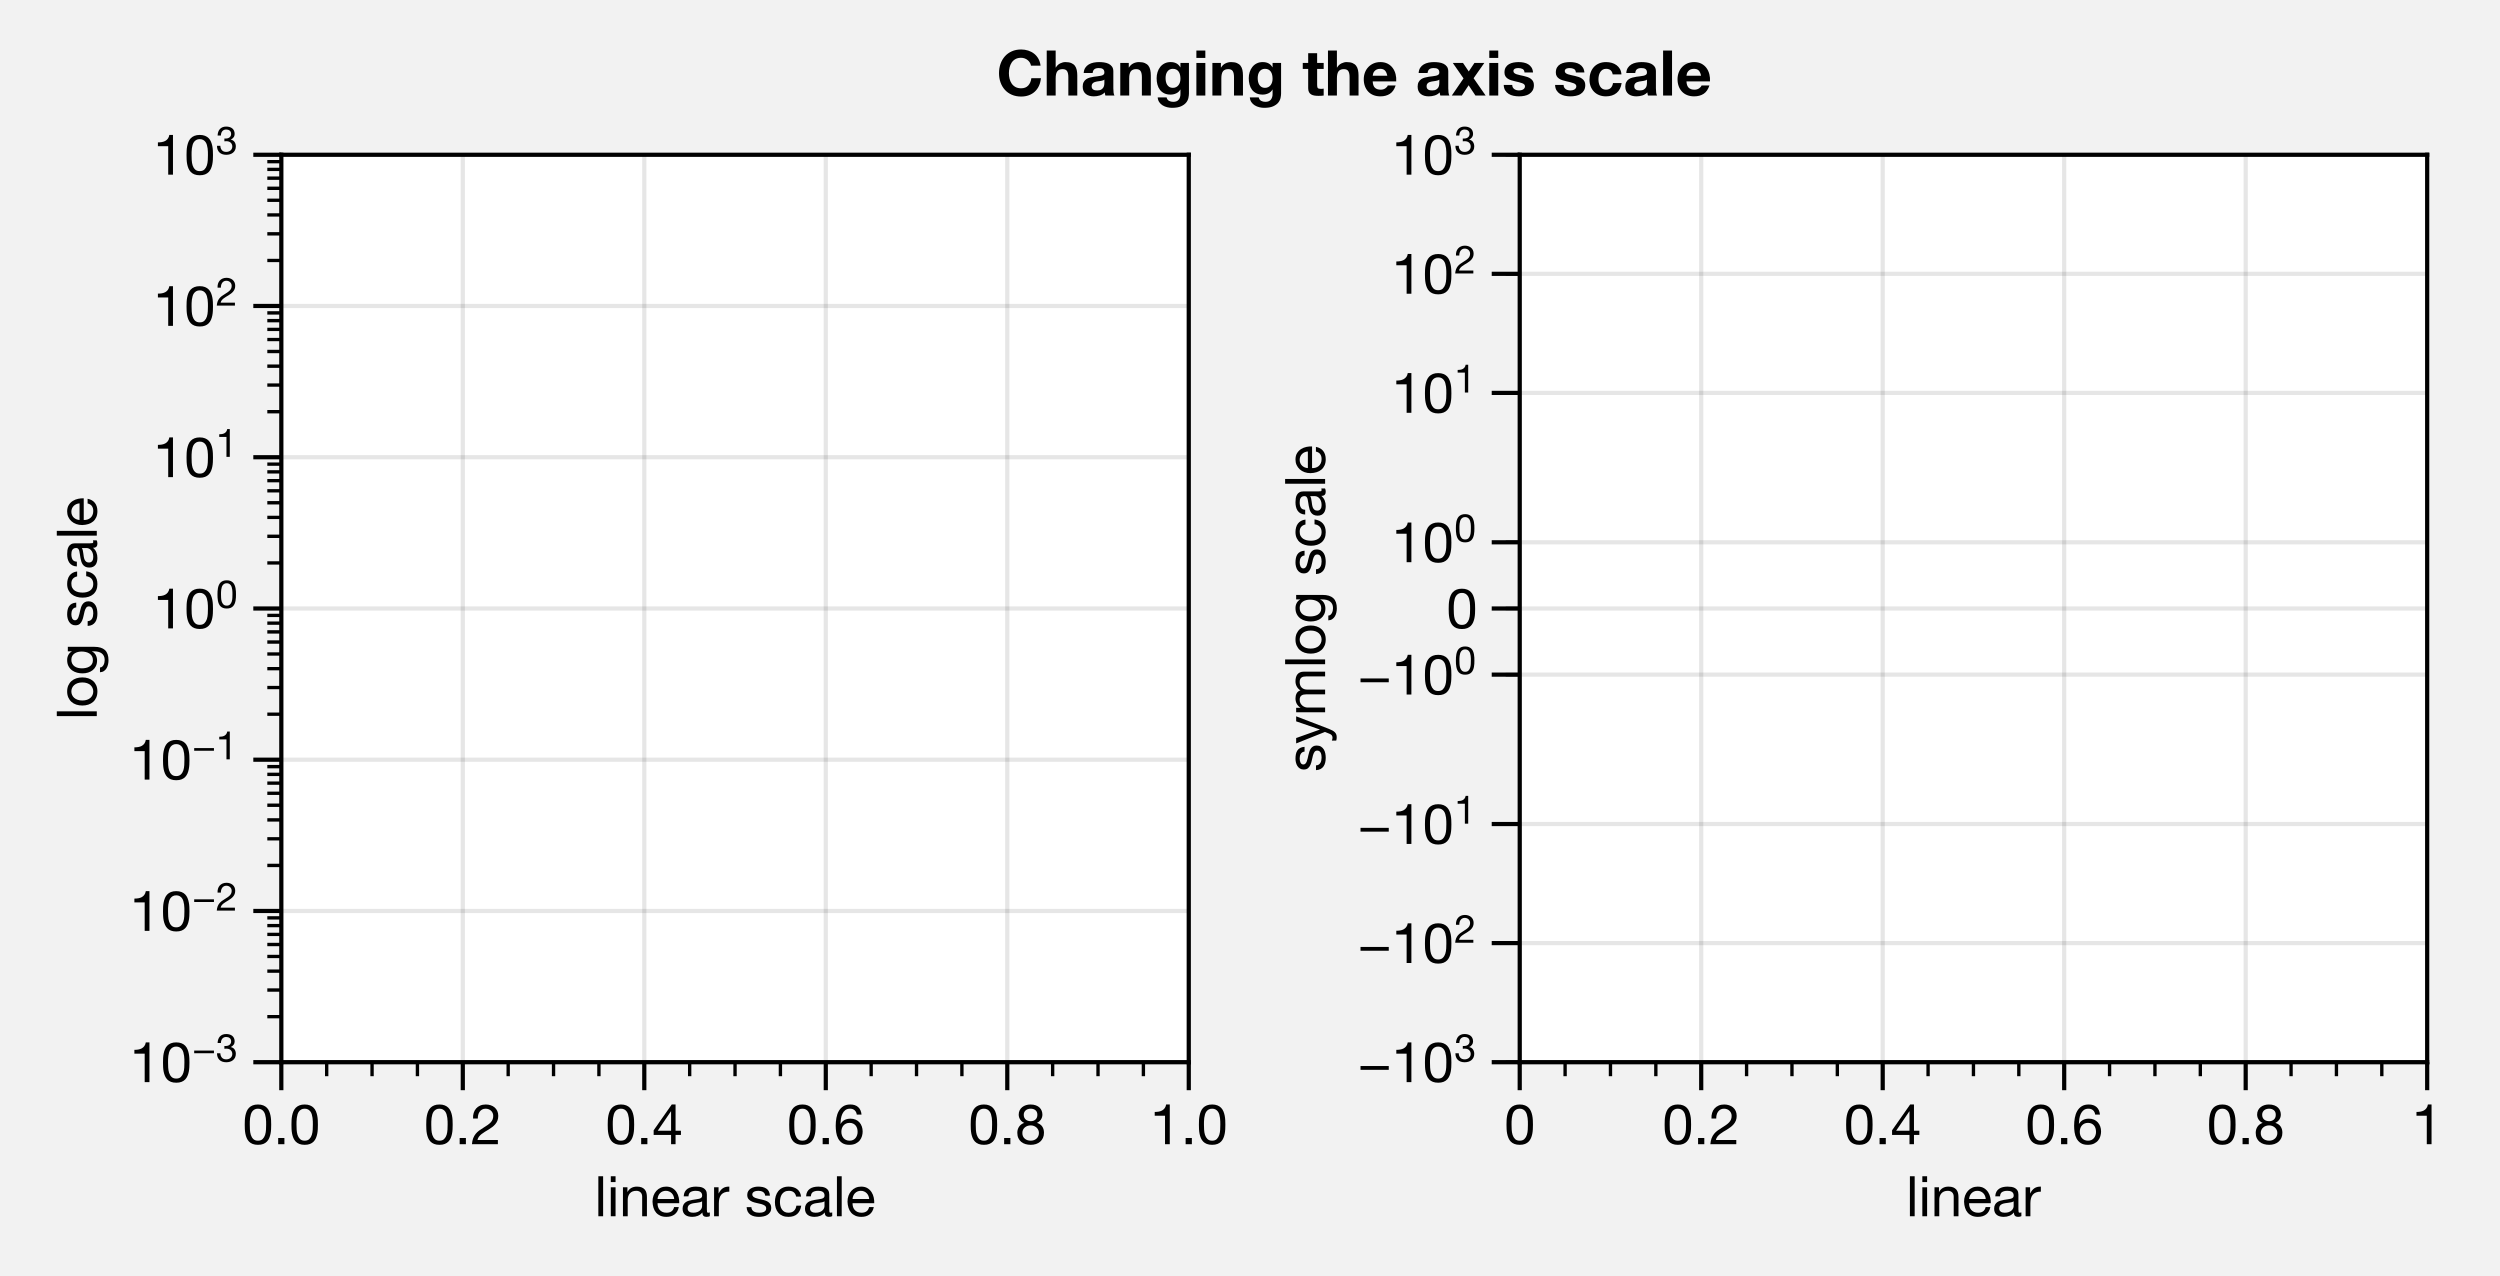 <?xml version="1.0" encoding="utf-8" standalone="no"?>
<!DOCTYPE svg PUBLIC "-//W3C//DTD SVG 1.1//EN"
  "http://www.w3.org/Graphics/SVG/1.1/DTD/svg11.dtd">
<!-- Created with matplotlib (https://matplotlib.org/) -->
<svg height="182.3pt" version="1.1" viewBox="0 0 357.042 182.3" width="357.042pt" xmlns="http://www.w3.org/2000/svg" xmlns:xlink="http://www.w3.org/1999/xlink">
 <defs>
  <style type="text/css">
*{stroke-linecap:butt;stroke-linejoin:round;}
  </style>
 </defs>
 <g id="figure_1">
  <g id="patch_1">
   <path d="M 0 182.3 
L 357.042 182.3 
L 357.042 0 
L 0 0 
z
" style="fill:#f2f2f2;"/>
  </g>
  <g id="axes_1">
   <g id="patch_2">
    <path d="M 40.176 151.7 
L 169.776 151.7 
L 169.776 22.1 
L 40.176 22.1 
z
" style="fill:#ffffff;"/>
   </g>
   <g id="matplotlib.axis_1">
    <g id="xtick_1">
     <g id="line2d_1">
      <path clip-path="url(#pc8aeb73310)" d="M 40.176 151.7 
L 40.176 22.1 
" style="fill:none;stroke:#000000;stroke-linecap:square;stroke-linejoin:miter;stroke-opacity:0.1;stroke-width:0.6;"/>
     </g>
     <g id="line2d_2">
      <defs>
       <path d="M 0 0 
L 0 4 
" id="m0ceec3157f" style="stroke:#000000;stroke-width:0.6;"/>
      </defs>
      <g>
       <use style="stroke:#000000;stroke-width:0.6;" x="40.176" xlink:href="#m0ceec3157f" y="151.7"/>
      </g>
     </g>
     <g id="text_1">
      <!-- 0.0 -->
      <defs>
       <path d="M 13.203 34.906 
Q 13.203 37.5 13.25 40.641 
Q 13.297 43.797 13.75 46.938 
Q 14.203 50.094 15.047 53.094 
Q 15.906 56.094 17.547 58.344 
Q 19.203 60.594 21.703 62 
Q 24.203 63.406 27.797 63.406 
Q 31.406 63.406 33.906 62 
Q 36.406 60.594 38.047 58.344 
Q 39.703 56.094 40.547 53.094 
Q 41.406 50.094 41.844 46.938 
Q 42.297 43.797 42.344 40.641 
Q 42.406 37.5 42.406 34.906 
Q 42.406 30.906 42.156 25.953 
Q 41.906 21 40.547 16.641 
Q 39.203 12.297 36.203 9.297 
Q 33.203 6.297 27.797 6.297 
Q 22.406 6.297 19.406 9.297 
Q 16.406 12.297 15.047 16.641 
Q 13.703 21 13.453 25.953 
Q 13.203 30.906 13.203 34.906 
z
M 4.203 34.797 
Q 4.203 30.906 4.391 26.703 
Q 4.594 22.5 5.391 18.5 
Q 6.203 14.5 7.703 10.953 
Q 9.203 7.406 11.797 4.703 
Q 14.406 2 18.344 0.453 
Q 22.297 -1.094 27.797 -1.094 
Q 33.406 -1.094 37.297 0.453 
Q 41.203 2 43.797 4.703 
Q 46.406 7.406 47.906 10.953 
Q 49.406 14.5 50.203 18.5 
Q 51 22.5 51.203 26.703 
Q 51.406 30.906 51.406 34.797 
Q 51.406 38.703 51.203 42.891 
Q 51 47.094 50.203 51.094 
Q 49.406 55.094 47.906 58.688 
Q 46.406 62.297 43.797 65 
Q 41.203 67.703 37.25 69.297 
Q 33.297 70.906 27.797 70.906 
Q 22.297 70.906 18.344 69.297 
Q 14.406 67.703 11.797 65 
Q 9.203 62.297 7.703 58.688 
Q 6.203 55.094 5.391 51.094 
Q 4.594 47.094 4.391 42.891 
Q 4.203 38.703 4.203 34.797 
z
" id="HelveticaNeue-48"/>
       <path d="M 8.297 11.094 
L 8.297 0 
L 19.406 0 
L 19.406 11.094 
z
" id="HelveticaNeue-46"/>
      </defs>
      <g transform="translate(34.617 163.412)scale(0.08 -0.08)">
       <use xlink:href="#HelveticaNeue-48"/>
       <use x="55.6" xlink:href="#HelveticaNeue-46"/>
       <use x="83.4" xlink:href="#HelveticaNeue-48"/>
      </g>
     </g>
    </g>
    <g id="xtick_2">
     <g id="line2d_3">
      <path clip-path="url(#pc8aeb73310)" d="M 66.096 151.7 
L 66.096 22.1 
" style="fill:none;stroke:#000000;stroke-linecap:square;stroke-linejoin:miter;stroke-opacity:0.1;stroke-width:0.6;"/>
     </g>
     <g id="line2d_4">
      <g>
       <use style="stroke:#000000;stroke-width:0.6;" x="66.096" xlink:href="#m0ceec3157f" y="151.7"/>
      </g>
     </g>
     <g id="text_2">
      <!-- 0.2 -->
      <defs>
       <path d="M 4.406 45.797 
L 12.906 45.797 
Q 12.797 49 13.547 52.141 
Q 14.297 55.297 16 57.797 
Q 17.703 60.297 20.344 61.844 
Q 23 63.406 26.703 63.406 
Q 29.5 63.406 32 62.5 
Q 34.5 61.594 36.344 59.891 
Q 38.203 58.203 39.297 55.844 
Q 40.406 53.5 40.406 50.594 
Q 40.406 46.906 39.25 44.094 
Q 38.094 41.297 35.844 38.891 
Q 33.594 36.5 30.188 34.141 
Q 26.797 31.797 22.297 29 
Q 18.594 26.797 15.188 24.297 
Q 11.797 21.797 9.094 18.5 
Q 6.406 15.203 4.656 10.75 
Q 2.906 6.297 2.406 0 
L 48.703 0 
L 48.703 7.5 
L 12.297 7.5 
Q 12.906 10.797 14.844 13.344 
Q 16.797 15.906 19.547 18.094 
Q 22.297 20.297 25.594 22.25 
Q 28.906 24.203 32.203 26.203 
Q 35.5 28.297 38.594 30.594 
Q 41.703 32.906 44.094 35.75 
Q 46.5 38.594 47.953 42.188 
Q 49.406 45.797 49.406 50.5 
Q 49.406 55.5 47.656 59.297 
Q 45.906 63.094 42.906 65.641 
Q 39.906 68.203 35.844 69.547 
Q 31.797 70.906 27.203 70.906 
Q 21.594 70.906 17.188 69 
Q 12.797 67.094 9.844 63.75 
Q 6.906 60.406 5.5 55.797 
Q 4.094 51.203 4.406 45.797 
z
" id="HelveticaNeue-50"/>
      </defs>
      <g transform="translate(60.537 163.412)scale(0.08 -0.08)">
       <use xlink:href="#HelveticaNeue-48"/>
       <use x="55.6" xlink:href="#HelveticaNeue-46"/>
       <use x="83.4" xlink:href="#HelveticaNeue-50"/>
      </g>
     </g>
    </g>
    <g id="xtick_3">
     <g id="line2d_5">
      <path clip-path="url(#pc8aeb73310)" d="M 92.016 151.7 
L 92.016 22.1 
" style="fill:none;stroke:#000000;stroke-linecap:square;stroke-linejoin:miter;stroke-opacity:0.1;stroke-width:0.6;"/>
     </g>
     <g id="line2d_6">
      <g>
       <use style="stroke:#000000;stroke-width:0.6;" x="92.016" xlink:href="#m0ceec3157f" y="151.7"/>
      </g>
     </g>
     <g id="text_3">
      <!-- 0.4 -->
      <defs>
       <path d="M 33.906 24.094 
L 10.094 24.094 
L 33.703 58.797 
L 33.906 58.797 
z
M 41.906 24.094 
L 41.906 70.906 
L 35.094 70.906 
L 2.797 24.797 
L 2.797 16.594 
L 33.906 16.594 
L 33.906 0 
L 41.906 0 
L 41.906 16.594 
L 51.5 16.594 
L 51.5 24.094 
z
" id="HelveticaNeue-52"/>
      </defs>
      <g transform="translate(86.457 163.412)scale(0.08 -0.08)">
       <use xlink:href="#HelveticaNeue-48"/>
       <use x="55.6" xlink:href="#HelveticaNeue-46"/>
       <use x="83.4" xlink:href="#HelveticaNeue-52"/>
      </g>
     </g>
    </g>
    <g id="xtick_4">
     <g id="line2d_7">
      <path clip-path="url(#pc8aeb73310)" d="M 117.936 151.7 
L 117.936 22.1 
" style="fill:none;stroke:#000000;stroke-linecap:square;stroke-linejoin:miter;stroke-opacity:0.1;stroke-width:0.6;"/>
     </g>
     <g id="line2d_8">
      <g>
       <use style="stroke:#000000;stroke-width:0.6;" x="117.936" xlink:href="#m0ceec3157f" y="151.7"/>
      </g>
     </g>
     <g id="text_4">
      <!-- 0.6 -->
      <defs>
       <path d="M 41.406 52.797 
L 49.906 52.797 
Q 49.094 61.594 43.891 66.25 
Q 38.703 70.906 29.906 70.906 
Q 22.297 70.906 17.297 67.703 
Q 12.297 64.5 9.297 59.203 
Q 6.297 53.906 5.047 47.047 
Q 3.797 40.203 3.797 32.906 
Q 3.797 27.297 4.641 21.297 
Q 5.5 15.297 8.094 10.297 
Q 10.703 5.297 15.5 2.094 
Q 20.297 -1.094 28.203 -1.094 
Q 34.906 -1.094 39.453 1.156 
Q 44 3.406 46.75 6.844 
Q 49.5 10.297 50.703 14.5 
Q 51.906 18.703 51.906 22.594 
Q 51.906 27.5 50.406 31.703 
Q 48.906 35.906 46.156 39 
Q 43.406 42.094 39.344 43.844 
Q 35.297 45.594 30.203 45.594 
Q 24.406 45.594 19.953 43.391 
Q 15.5 41.203 12.5 36.297 
L 12.297 36.5 
Q 12.406 40.594 13.094 45.297 
Q 13.797 50 15.641 54.047 
Q 17.5 58.094 20.797 60.75 
Q 24.094 63.406 29.5 63.406 
Q 34.594 63.406 37.688 60.5 
Q 40.797 57.594 41.406 52.797 
z
M 28.594 38.094 
Q 32.203 38.094 34.891 36.797 
Q 37.594 35.5 39.391 33.344 
Q 41.203 31.203 42.047 28.25 
Q 42.906 25.297 42.906 22 
Q 42.906 18.906 41.953 16.047 
Q 41 13.203 39.203 11 
Q 37.406 8.797 34.75 7.547 
Q 32.094 6.297 28.594 6.297 
Q 25.094 6.297 22.344 7.547 
Q 19.594 8.797 17.75 10.891 
Q 15.906 13 14.906 15.891 
Q 13.906 18.797 13.906 22.094 
Q 13.906 25.406 14.844 28.344 
Q 15.797 31.297 17.688 33.438 
Q 19.594 35.594 22.297 36.844 
Q 25 38.094 28.594 38.094 
z
" id="HelveticaNeue-54"/>
      </defs>
      <g transform="translate(112.377 163.412)scale(0.08 -0.08)">
       <use xlink:href="#HelveticaNeue-48"/>
       <use x="55.6" xlink:href="#HelveticaNeue-46"/>
       <use x="83.4" xlink:href="#HelveticaNeue-54"/>
      </g>
     </g>
    </g>
    <g id="xtick_5">
     <g id="line2d_9">
      <path clip-path="url(#pc8aeb73310)" d="M 143.856 151.7 
L 143.856 22.1 
" style="fill:none;stroke:#000000;stroke-linecap:square;stroke-linejoin:miter;stroke-opacity:0.1;stroke-width:0.6;"/>
     </g>
     <g id="line2d_10">
      <g>
       <use style="stroke:#000000;stroke-width:0.6;" x="143.856" xlink:href="#m0ceec3157f" y="151.7"/>
      </g>
     </g>
     <g id="text_5">
      <!-- 0.8 -->
      <defs>
       <path d="M 15.5 52.5 
Q 15.5 55.203 16.5 57.203 
Q 17.5 59.203 19.141 60.594 
Q 20.797 62 23.094 62.703 
Q 25.406 63.406 27.906 63.406 
Q 33.094 63.406 36.438 60.656 
Q 39.797 57.906 39.797 52.5 
Q 39.797 47.094 36.5 44.094 
Q 33.203 41.094 28.094 41.094 
Q 25.5 41.094 23.203 41.797 
Q 20.906 42.5 19.203 43.891 
Q 17.5 45.297 16.5 47.438 
Q 15.5 49.594 15.5 52.5 
z
M 6.5 52.797 
Q 6.5 48 9.203 43.953 
Q 11.906 39.906 16.406 38.094 
Q 10.406 36 7.203 31.344 
Q 4 26.703 4 20.406 
Q 4 15 5.844 10.953 
Q 7.703 6.906 10.953 4.203 
Q 14.203 1.5 18.594 0.203 
Q 23 -1.094 28.094 -1.094 
Q 33 -1.094 37.297 0.297 
Q 41.594 1.703 44.75 4.453 
Q 47.906 7.203 49.75 11.203 
Q 51.594 15.203 51.594 20.406 
Q 51.594 27 48.5 31.547 
Q 45.406 36.094 39 38.094 
Q 43.5 40.094 46.141 44.047 
Q 48.797 48 48.797 52.797 
Q 48.797 56.203 47.594 59.453 
Q 46.406 62.703 43.844 65.25 
Q 41.297 67.797 37.188 69.344 
Q 33.094 70.906 27.297 70.906 
Q 23.203 70.906 19.453 69.703 
Q 15.703 68.5 12.797 66.203 
Q 9.906 63.906 8.203 60.547 
Q 6.5 57.203 6.5 52.797 
z
M 13 20 
Q 13 23.094 14.141 25.594 
Q 15.297 28.094 17.344 29.891 
Q 19.406 31.703 22.156 32.641 
Q 24.906 33.594 28 33.594 
Q 31 33.594 33.641 32.547 
Q 36.297 31.5 38.297 29.703 
Q 40.297 27.906 41.438 25.453 
Q 42.594 23 42.594 20.094 
Q 42.594 17.094 41.547 14.594 
Q 40.5 12.094 38.547 10.25 
Q 36.594 8.406 33.938 7.344 
Q 31.297 6.297 28.094 6.297 
Q 21.5 6.297 17.25 9.938 
Q 13 13.594 13 20 
z
" id="HelveticaNeue-56"/>
      </defs>
      <g transform="translate(138.297 163.412)scale(0.08 -0.08)">
       <use xlink:href="#HelveticaNeue-48"/>
       <use x="55.6" xlink:href="#HelveticaNeue-46"/>
       <use x="83.4" xlink:href="#HelveticaNeue-56"/>
      </g>
     </g>
    </g>
    <g id="xtick_6">
     <g id="line2d_11">
      <path clip-path="url(#pc8aeb73310)" d="M 169.776 151.7 
L 169.776 22.1 
" style="fill:none;stroke:#000000;stroke-linecap:square;stroke-linejoin:miter;stroke-opacity:0.1;stroke-width:0.6;"/>
     </g>
     <g id="line2d_12">
      <g>
       <use style="stroke:#000000;stroke-width:0.6;" x="169.776" xlink:href="#m0ceec3157f" y="151.7"/>
      </g>
     </g>
     <g id="text_6">
      <!-- 1.0 -->
      <defs>
       <path d="M 35.594 0 
L 35.594 70.906 
L 29.094 70.906 
Q 28.406 66.906 26.5 64.297 
Q 24.594 61.703 21.844 60.203 
Q 19.094 58.703 15.688 58.141 
Q 12.297 57.594 8.703 57.594 
L 8.703 50.797 
L 27.094 50.797 
L 27.094 0 
z
" id="HelveticaNeue-49"/>
      </defs>
      <g transform="translate(164.217 163.412)scale(0.08 -0.08)">
       <use xlink:href="#HelveticaNeue-49"/>
       <use x="55.6" xlink:href="#HelveticaNeue-46"/>
       <use x="83.4" xlink:href="#HelveticaNeue-48"/>
      </g>
     </g>
    </g>
    <g id="xtick_7">
     <g id="line2d_13">
      <defs>
       <path d="M 0 0 
L 0 2 
" id="maa8b41f2e3" style="stroke:#000000;stroke-width:0.48;"/>
      </defs>
      <g>
       <use style="stroke:#000000;stroke-width:0.48;" x="46.656" xlink:href="#maa8b41f2e3" y="151.7"/>
      </g>
     </g>
    </g>
    <g id="xtick_8">
     <g id="line2d_14">
      <g>
       <use style="stroke:#000000;stroke-width:0.48;" x="53.136" xlink:href="#maa8b41f2e3" y="151.7"/>
      </g>
     </g>
    </g>
    <g id="xtick_9">
     <g id="line2d_15">
      <g>
       <use style="stroke:#000000;stroke-width:0.48;" x="59.616" xlink:href="#maa8b41f2e3" y="151.7"/>
      </g>
     </g>
    </g>
    <g id="xtick_10">
     <g id="line2d_16">
      <g>
       <use style="stroke:#000000;stroke-width:0.48;" x="72.576" xlink:href="#maa8b41f2e3" y="151.7"/>
      </g>
     </g>
    </g>
    <g id="xtick_11">
     <g id="line2d_17">
      <g>
       <use style="stroke:#000000;stroke-width:0.48;" x="79.056" xlink:href="#maa8b41f2e3" y="151.7"/>
      </g>
     </g>
    </g>
    <g id="xtick_12">
     <g id="line2d_18">
      <g>
       <use style="stroke:#000000;stroke-width:0.48;" x="85.536" xlink:href="#maa8b41f2e3" y="151.7"/>
      </g>
     </g>
    </g>
    <g id="xtick_13">
     <g id="line2d_19">
      <g>
       <use style="stroke:#000000;stroke-width:0.48;" x="98.496" xlink:href="#maa8b41f2e3" y="151.7"/>
      </g>
     </g>
    </g>
    <g id="xtick_14">
     <g id="line2d_20">
      <g>
       <use style="stroke:#000000;stroke-width:0.48;" x="104.976" xlink:href="#maa8b41f2e3" y="151.7"/>
      </g>
     </g>
    </g>
    <g id="xtick_15">
     <g id="line2d_21">
      <g>
       <use style="stroke:#000000;stroke-width:0.48;" x="111.456" xlink:href="#maa8b41f2e3" y="151.7"/>
      </g>
     </g>
    </g>
    <g id="xtick_16">
     <g id="line2d_22">
      <g>
       <use style="stroke:#000000;stroke-width:0.48;" x="124.416" xlink:href="#maa8b41f2e3" y="151.7"/>
      </g>
     </g>
    </g>
    <g id="xtick_17">
     <g id="line2d_23">
      <g>
       <use style="stroke:#000000;stroke-width:0.48;" x="130.896" xlink:href="#maa8b41f2e3" y="151.7"/>
      </g>
     </g>
    </g>
    <g id="xtick_18">
     <g id="line2d_24">
      <g>
       <use style="stroke:#000000;stroke-width:0.48;" x="137.376" xlink:href="#maa8b41f2e3" y="151.7"/>
      </g>
     </g>
    </g>
    <g id="xtick_19">
     <g id="line2d_25">
      <g>
       <use style="stroke:#000000;stroke-width:0.48;" x="150.336" xlink:href="#maa8b41f2e3" y="151.7"/>
      </g>
     </g>
    </g>
    <g id="xtick_20">
     <g id="line2d_26">
      <g>
       <use style="stroke:#000000;stroke-width:0.48;" x="156.816" xlink:href="#maa8b41f2e3" y="151.7"/>
      </g>
     </g>
    </g>
    <g id="xtick_21">
     <g id="line2d_27">
      <g>
       <use style="stroke:#000000;stroke-width:0.48;" x="163.296" xlink:href="#maa8b41f2e3" y="151.7"/>
      </g>
     </g>
    </g>
    <g id="text_7">
     <!-- linear scale -->
     <defs>
      <path d="M 6.906 71.406 
L 6.906 0 
L 15.406 0 
L 15.406 71.406 
z
" id="HelveticaNeue-108"/>
      <path d="M 15.406 61 
L 15.406 71.406 
L 6.906 71.406 
L 6.906 61 
z
M 6.906 51.703 
L 6.906 0 
L 15.406 0 
L 15.406 51.703 
z
" id="HelveticaNeue-105"/>
      <path d="M 6.406 51.703 
L 6.406 0 
L 14.906 0 
L 14.906 29.203 
Q 14.906 32.703 15.844 35.641 
Q 16.797 38.594 18.688 40.797 
Q 20.594 43 23.438 44.203 
Q 26.297 45.406 30.203 45.406 
Q 35.094 45.406 37.891 42.594 
Q 40.703 39.797 40.703 35 
L 40.703 0 
L 49.203 0 
L 49.203 34 
Q 49.203 38.203 48.344 41.641 
Q 47.5 45.094 45.391 47.594 
Q 43.297 50.094 39.891 51.5 
Q 36.5 52.906 31.406 52.906 
Q 19.906 52.906 14.594 43.5 
L 14.406 43.5 
L 14.406 51.703 
z
" id="HelveticaNeue-110"/>
      <path d="M 42.297 30.797 
L 12.594 30.797 
Q 12.797 33.797 13.891 36.438 
Q 15 39.094 16.891 41.094 
Q 18.797 43.094 21.438 44.25 
Q 24.094 45.406 27.406 45.406 
Q 30.594 45.406 33.25 44.25 
Q 35.906 43.094 37.844 41.141 
Q 39.797 39.203 40.938 36.5 
Q 42.094 33.797 42.297 30.797 
z
M 50.5 16.406 
L 42.094 16.406 
Q 41 11.297 37.547 8.797 
Q 34.094 6.297 28.703 6.297 
Q 24.5 6.297 21.391 7.688 
Q 18.297 9.094 16.297 11.438 
Q 14.297 13.797 13.391 16.844 
Q 12.5 19.906 12.594 23.297 
L 51.297 23.297 
Q 51.5 28 50.453 33.203 
Q 49.406 38.406 46.656 42.797 
Q 43.906 47.203 39.344 50.047 
Q 34.797 52.906 27.906 52.906 
Q 22.594 52.906 18.141 50.906 
Q 13.703 48.906 10.453 45.297 
Q 7.203 41.703 5.391 36.797 
Q 3.594 31.906 3.594 26 
Q 3.797 20.094 5.344 15.094 
Q 6.906 10.094 10 6.5 
Q 13.094 2.906 17.641 0.906 
Q 22.203 -1.094 28.406 -1.094 
Q 37.203 -1.094 43 3.297 
Q 48.797 7.703 50.5 16.406 
z
" id="HelveticaNeue-101"/>
      <path d="M 52.203 0.203 
Q 50 -1.094 46.094 -1.094 
Q 42.797 -1.094 40.844 0.75 
Q 38.906 2.594 38.906 6.797 
Q 35.406 2.594 30.75 0.75 
Q 26.094 -1.094 20.703 -1.094 
Q 17.203 -1.094 14.047 -0.297 
Q 10.906 0.5 8.594 2.203 
Q 6.297 3.906 4.938 6.656 
Q 3.594 9.406 3.594 13.297 
Q 3.594 17.703 5.094 20.5 
Q 6.594 23.297 9.047 25.047 
Q 11.5 26.797 14.641 27.688 
Q 17.797 28.594 21.094 29.203 
Q 24.594 29.906 27.75 30.25 
Q 30.906 30.594 33.297 31.25 
Q 35.703 31.906 37.094 33.156 
Q 38.5 34.406 38.5 36.797 
Q 38.5 39.594 37.453 41.297 
Q 36.406 43 34.75 43.891 
Q 33.094 44.797 31.047 45.094 
Q 29 45.406 27 45.406 
Q 21.594 45.406 18 43.344 
Q 14.406 41.297 14.094 35.594 
L 5.594 35.594 
Q 5.797 40.406 7.594 43.703 
Q 9.406 47 12.406 49.047 
Q 15.406 51.094 19.25 52 
Q 23.094 52.906 27.5 52.906 
Q 31 52.906 34.453 52.406 
Q 37.906 51.906 40.703 50.344 
Q 43.5 48.797 45.203 46 
Q 46.906 43.203 46.906 38.703 
L 46.906 12.094 
Q 46.906 9.094 47.25 7.688 
Q 47.594 6.297 49.594 6.297 
Q 50.703 6.297 52.203 6.797 
z
M 38.406 26.703 
Q 36.797 25.5 34.188 24.953 
Q 31.594 24.406 28.75 24.047 
Q 25.906 23.703 23 23.25 
Q 20.094 22.797 17.797 21.797 
Q 15.5 20.797 14.047 18.938 
Q 12.594 17.094 12.594 13.906 
Q 12.594 11.797 13.438 10.344 
Q 14.297 8.906 15.641 8 
Q 17 7.094 18.797 6.688 
Q 20.594 6.297 22.594 6.297 
Q 26.797 6.297 29.797 7.438 
Q 32.797 8.594 34.688 10.344 
Q 36.594 12.094 37.5 14.141 
Q 38.406 16.203 38.406 18 
z
" id="HelveticaNeue-97"/>
      <path d="M 6.094 51.703 
L 6.094 0 
L 14.594 0 
L 14.594 23 
Q 14.594 28 15.594 31.844 
Q 16.594 35.703 18.797 38.391 
Q 21 41.094 24.594 42.5 
Q 28.203 43.906 33.297 43.906 
L 33.297 52.906 
Q 26.406 53.094 21.906 50.094 
Q 17.406 47.094 14.297 40.797 
L 14.094 40.797 
L 14.094 51.703 
z
" id="HelveticaNeue-114"/>
      <path id="HelveticaNeue-32"/>
      <path d="M 11.594 16.297 
L 3.094 16.297 
Q 3.297 11.5 5.094 8.141 
Q 6.906 4.797 9.906 2.75 
Q 12.906 0.703 16.797 -0.188 
Q 20.703 -1.094 25 -1.094 
Q 28.906 -1.094 32.844 -0.344 
Q 36.797 0.406 39.938 2.297 
Q 43.094 4.203 45.047 7.297 
Q 47 10.406 47 15.094 
Q 47 18.797 45.547 21.297 
Q 44.094 23.797 41.75 25.438 
Q 39.406 27.094 36.344 28.094 
Q 33.297 29.094 30.094 29.797 
Q 27.094 30.5 24.094 31.141 
Q 21.094 31.797 18.688 32.75 
Q 16.297 33.703 14.75 35.141 
Q 13.203 36.594 13.203 38.797 
Q 13.203 40.797 14.203 42.047 
Q 15.203 43.297 16.797 44.047 
Q 18.406 44.797 20.344 45.094 
Q 22.297 45.406 24.203 45.406 
Q 26.297 45.406 28.344 44.953 
Q 30.406 44.5 32.094 43.5 
Q 33.797 42.5 34.891 40.844 
Q 36 39.203 36.203 36.703 
L 44.703 36.703 
Q 44.406 41.406 42.703 44.547 
Q 41 47.703 38.141 49.547 
Q 35.297 51.406 31.594 52.156 
Q 27.906 52.906 23.5 52.906 
Q 20.094 52.906 16.641 52.047 
Q 13.203 51.203 10.453 49.453 
Q 7.703 47.703 5.953 44.891 
Q 4.203 42.094 4.203 38.203 
Q 4.203 33.203 6.703 30.391 
Q 9.203 27.594 12.953 26.047 
Q 16.703 24.5 21.094 23.641 
Q 25.5 22.797 29.25 21.75 
Q 33 20.703 35.5 19 
Q 38 17.297 38 14 
Q 38 11.594 36.797 10.047 
Q 35.594 8.5 33.75 7.703 
Q 31.906 6.906 29.703 6.594 
Q 27.5 6.297 25.5 6.297 
Q 22.906 6.297 20.453 6.797 
Q 18 7.297 16.047 8.438 
Q 14.094 9.594 12.891 11.547 
Q 11.703 13.5 11.594 16.297 
z
" id="HelveticaNeue-115"/>
      <path d="M 41.5 35.094 
L 50.297 35.094 
Q 49.797 39.703 47.891 43.047 
Q 46 46.406 43.047 48.594 
Q 40.094 50.797 36.25 51.844 
Q 32.406 52.906 28 52.906 
Q 21.906 52.906 17.297 50.75 
Q 12.703 48.594 9.641 44.844 
Q 6.594 41.094 5.094 36.047 
Q 3.594 31 3.594 25.203 
Q 3.594 19.406 5.141 14.547 
Q 6.703 9.703 9.75 6.203 
Q 12.797 2.703 17.344 0.797 
Q 21.906 -1.094 27.797 -1.094 
Q 37.703 -1.094 43.453 4.094 
Q 49.203 9.297 50.594 18.906 
L 41.906 18.906 
Q 41.094 12.906 37.547 9.594 
Q 34 6.297 27.703 6.297 
Q 23.703 6.297 20.797 7.891 
Q 17.906 9.5 16.094 12.141 
Q 14.297 14.797 13.438 18.188 
Q 12.594 21.594 12.594 25.203 
Q 12.594 29.094 13.391 32.75 
Q 14.203 36.406 16.047 39.203 
Q 17.906 42 21 43.703 
Q 24.094 45.406 28.703 45.406 
Q 34.094 45.406 37.297 42.703 
Q 40.5 40 41.5 35.094 
z
" id="HelveticaNeue-99"/>
     </defs>
     <g transform="translate(84.903 173.701)scale(0.08 -0.08)">
      <use xlink:href="#HelveticaNeue-108"/>
      <use x="22.2" xlink:href="#HelveticaNeue-105"/>
      <use x="44.4" xlink:href="#HelveticaNeue-110"/>
      <use x="100" xlink:href="#HelveticaNeue-101"/>
      <use x="153.7" xlink:href="#HelveticaNeue-97"/>
      <use x="207.4" xlink:href="#HelveticaNeue-114"/>
      <use x="240.7" xlink:href="#HelveticaNeue-32"/>
      <use x="268.5" xlink:href="#HelveticaNeue-115"/>
      <use x="318.5" xlink:href="#HelveticaNeue-99"/>
      <use x="372.2" xlink:href="#HelveticaNeue-97"/>
      <use x="425.9" xlink:href="#HelveticaNeue-108"/>
      <use x="448.1" xlink:href="#HelveticaNeue-101"/>
     </g>
    </g>
   </g>
   <g id="matplotlib.axis_2">
    <g id="ytick_1">
     <g id="line2d_28">
      <path clip-path="url(#pc8aeb73310)" d="M 40.176 151.7 
L 169.776 151.7 
" style="fill:none;stroke:#000000;stroke-linecap:square;stroke-linejoin:miter;stroke-opacity:0.1;stroke-width:0.6;"/>
     </g>
     <g id="line2d_29">
      <defs>
       <path d="M 0 0 
L -4 0 
" id="m91588d5d7d" style="stroke:#000000;stroke-width:0.6;"/>
      </defs>
      <g>
       <use style="stroke:#000000;stroke-width:0.6;" x="40.176" xlink:href="#m91588d5d7d" y="151.7"/>
      </g>
     </g>
     <g id="text_8">
      <!-- $\mathdefault{10^{-3}}$ -->
      <defs>
       <path d="M 4.797 28.703 
L 4.797 21.906 
L 55.203 21.906 
L 55.203 28.703 
z
" id="HelveticaNeue-8722"/>
       <path d="M 21.797 40.5 
L 21.797 33.297 
Q 24.203 33.594 26.906 33.594 
Q 30.094 33.594 32.844 32.75 
Q 35.594 31.906 37.594 30.156 
Q 39.594 28.406 40.797 25.844 
Q 42 23.297 42 20 
Q 42 16.797 40.75 14.25 
Q 39.5 11.703 37.391 9.953 
Q 35.297 8.203 32.5 7.25 
Q 29.703 6.297 26.594 6.297 
Q 19.297 6.297 15.5 10.641 
Q 11.703 15 11.5 21.906 
L 3 21.906 
Q 2.906 16.406 4.547 12.094 
Q 6.203 7.797 9.297 4.844 
Q 12.406 1.906 16.797 0.406 
Q 21.203 -1.094 26.594 -1.094 
Q 31.594 -1.094 36.047 0.25 
Q 40.5 1.594 43.797 4.297 
Q 47.094 7 49.047 11.047 
Q 51 15.094 51 20.406 
Q 51 26.797 47.844 31.5 
Q 44.703 36.203 38.203 37.594 
L 38.203 37.797 
Q 42.406 39.703 45.203 43.391 
Q 48 47.094 48 51.906 
Q 48 56.797 46.344 60.391 
Q 44.703 64 41.797 66.297 
Q 38.906 68.594 34.953 69.75 
Q 31 70.906 26.406 70.906 
Q 21.094 70.906 17.047 69.203 
Q 13 67.5 10.297 64.5 
Q 7.594 61.5 6.141 57.297 
Q 4.703 53.094 4.5 48 
L 13 48 
Q 13 51.094 13.797 53.891 
Q 14.594 56.703 16.25 58.797 
Q 17.906 60.906 20.453 62.156 
Q 23 63.406 26.406 63.406 
Q 31.797 63.406 35.391 60.547 
Q 39 57.703 39 52 
Q 39 49.203 37.891 47 
Q 36.797 44.797 34.938 43.344 
Q 33.094 41.906 30.641 41.156 
Q 28.203 40.406 25.5 40.406 
L 23.703 40.406 
Q 23.203 40.406 22.703 40.406 
Q 22.297 40.406 21.797 40.5 
z
" id="HelveticaNeue-51"/>
      </defs>
      <g transform="translate(18.496 154.556)scale(0.08 -0.08)">
       <use transform="translate(0 0.173)" xlink:href="#HelveticaNeue-49"/>
       <use transform="translate(55.6 0.173)" xlink:href="#HelveticaNeue-48"/>
       <use transform="translate(112.105 36.366)scale(0.7)" xlink:href="#HelveticaNeue-8722"/>
       <use transform="translate(154.105 36.366)scale(0.7)" xlink:href="#HelveticaNeue-51"/>
      </g>
     </g>
    </g>
    <g id="ytick_2">
     <g id="line2d_30">
      <path clip-path="url(#pc8aeb73310)" d="M 40.176 130.1 
L 169.776 130.1 
" style="fill:none;stroke:#000000;stroke-linecap:square;stroke-linejoin:miter;stroke-opacity:0.1;stroke-width:0.6;"/>
     </g>
     <g id="line2d_31">
      <g>
       <use style="stroke:#000000;stroke-width:0.6;" x="40.176" xlink:href="#m91588d5d7d" y="130.1"/>
      </g>
     </g>
     <g id="text_9">
      <!-- $\mathdefault{10^{-2}}$ -->
      <g transform="translate(18.496 132.956)scale(0.08 -0.08)">
       <use transform="translate(0 0.173)" xlink:href="#HelveticaNeue-49"/>
       <use transform="translate(55.6 0.173)" xlink:href="#HelveticaNeue-48"/>
       <use transform="translate(112.105 36.366)scale(0.7)" xlink:href="#HelveticaNeue-8722"/>
       <use transform="translate(154.105 36.366)scale(0.7)" xlink:href="#HelveticaNeue-50"/>
      </g>
     </g>
    </g>
    <g id="ytick_3">
     <g id="line2d_32">
      <path clip-path="url(#pc8aeb73310)" d="M 40.176 108.5 
L 169.776 108.5 
" style="fill:none;stroke:#000000;stroke-linecap:square;stroke-linejoin:miter;stroke-opacity:0.1;stroke-width:0.6;"/>
     </g>
     <g id="line2d_33">
      <g>
       <use style="stroke:#000000;stroke-width:0.6;" x="40.176" xlink:href="#m91588d5d7d" y="108.5"/>
      </g>
     </g>
     <g id="text_10">
      <!-- $\mathdefault{10^{-1}}$ -->
      <g transform="translate(18.496 111.356)scale(0.08 -0.08)">
       <use transform="translate(0 0.173)" xlink:href="#HelveticaNeue-49"/>
       <use transform="translate(55.6 0.173)" xlink:href="#HelveticaNeue-48"/>
       <use transform="translate(112.105 36.366)scale(0.7)" xlink:href="#HelveticaNeue-8722"/>
       <use transform="translate(154.105 36.366)scale(0.7)" xlink:href="#HelveticaNeue-49"/>
      </g>
     </g>
    </g>
    <g id="ytick_4">
     <g id="line2d_34">
      <path clip-path="url(#pc8aeb73310)" d="M 40.176 86.9 
L 169.776 86.9 
" style="fill:none;stroke:#000000;stroke-linecap:square;stroke-linejoin:miter;stroke-opacity:0.1;stroke-width:0.6;"/>
     </g>
     <g id="line2d_35">
      <g>
       <use style="stroke:#000000;stroke-width:0.6;" x="40.176" xlink:href="#m91588d5d7d" y="86.9"/>
      </g>
     </g>
     <g id="text_11">
      <!-- $\mathdefault{10^{0}}$ -->
      <g transform="translate(21.856 89.756)scale(0.08 -0.08)">
       <use transform="translate(0 0.173)" xlink:href="#HelveticaNeue-49"/>
       <use transform="translate(55.6 0.173)" xlink:href="#HelveticaNeue-48"/>
       <use transform="translate(112.105 36.366)scale(0.7)" xlink:href="#HelveticaNeue-48"/>
      </g>
     </g>
    </g>
    <g id="ytick_5">
     <g id="line2d_36">
      <path clip-path="url(#pc8aeb73310)" d="M 40.176 65.3 
L 169.776 65.3 
" style="fill:none;stroke:#000000;stroke-linecap:square;stroke-linejoin:miter;stroke-opacity:0.1;stroke-width:0.6;"/>
     </g>
     <g id="line2d_37">
      <g>
       <use style="stroke:#000000;stroke-width:0.6;" x="40.176" xlink:href="#m91588d5d7d" y="65.3"/>
      </g>
     </g>
     <g id="text_12">
      <!-- $\mathdefault{10^{1}}$ -->
      <g transform="translate(21.856 68.156)scale(0.08 -0.08)">
       <use transform="translate(0 0.173)" xlink:href="#HelveticaNeue-49"/>
       <use transform="translate(55.6 0.173)" xlink:href="#HelveticaNeue-48"/>
       <use transform="translate(112.105 36.366)scale(0.7)" xlink:href="#HelveticaNeue-49"/>
      </g>
     </g>
    </g>
    <g id="ytick_6">
     <g id="line2d_38">
      <path clip-path="url(#pc8aeb73310)" d="M 40.176 43.7 
L 169.776 43.7 
" style="fill:none;stroke:#000000;stroke-linecap:square;stroke-linejoin:miter;stroke-opacity:0.1;stroke-width:0.6;"/>
     </g>
     <g id="line2d_39">
      <g>
       <use style="stroke:#000000;stroke-width:0.6;" x="40.176" xlink:href="#m91588d5d7d" y="43.7"/>
      </g>
     </g>
     <g id="text_13">
      <!-- $\mathdefault{10^{2}}$ -->
      <g transform="translate(21.856 46.556)scale(0.08 -0.08)">
       <use transform="translate(0 0.173)" xlink:href="#HelveticaNeue-49"/>
       <use transform="translate(55.6 0.173)" xlink:href="#HelveticaNeue-48"/>
       <use transform="translate(112.105 36.366)scale(0.7)" xlink:href="#HelveticaNeue-50"/>
      </g>
     </g>
    </g>
    <g id="ytick_7">
     <g id="line2d_40">
      <path clip-path="url(#pc8aeb73310)" d="M 40.176 22.1 
L 169.776 22.1 
" style="fill:none;stroke:#000000;stroke-linecap:square;stroke-linejoin:miter;stroke-opacity:0.1;stroke-width:0.6;"/>
     </g>
     <g id="line2d_41">
      <g>
       <use style="stroke:#000000;stroke-width:0.6;" x="40.176" xlink:href="#m91588d5d7d" y="22.1"/>
      </g>
     </g>
     <g id="text_14">
      <!-- $\mathdefault{10^{3}}$ -->
      <g transform="translate(21.856 24.956)scale(0.08 -0.08)">
       <use transform="translate(0 0.173)" xlink:href="#HelveticaNeue-49"/>
       <use transform="translate(55.6 0.173)" xlink:href="#HelveticaNeue-48"/>
       <use transform="translate(112.105 36.366)scale(0.7)" xlink:href="#HelveticaNeue-51"/>
      </g>
     </g>
    </g>
    <g id="ytick_8">
     <g id="line2d_42">
      <defs>
       <path d="M 0 0 
L -2 0 
" id="me22e3f35f8" style="stroke:#000000;stroke-width:0.48;"/>
      </defs>
      <g>
       <use style="stroke:#000000;stroke-width:0.48;" x="40.176" xlink:href="#me22e3f35f8" y="145.198"/>
      </g>
     </g>
    </g>
    <g id="ytick_9">
     <g id="line2d_43">
      <g>
       <use style="stroke:#000000;stroke-width:0.48;" x="40.176" xlink:href="#me22e3f35f8" y="141.394"/>
      </g>
     </g>
    </g>
    <g id="ytick_10">
     <g id="line2d_44">
      <g>
       <use style="stroke:#000000;stroke-width:0.48;" x="40.176" xlink:href="#me22e3f35f8" y="138.696"/>
      </g>
     </g>
    </g>
    <g id="ytick_11">
     <g id="line2d_45">
      <g>
       <use style="stroke:#000000;stroke-width:0.48;" x="40.176" xlink:href="#me22e3f35f8" y="136.602"/>
      </g>
     </g>
    </g>
    <g id="ytick_12">
     <g id="line2d_46">
      <g>
       <use style="stroke:#000000;stroke-width:0.48;" x="40.176" xlink:href="#me22e3f35f8" y="134.892"/>
      </g>
     </g>
    </g>
    <g id="ytick_13">
     <g id="line2d_47">
      <g>
       <use style="stroke:#000000;stroke-width:0.48;" x="40.176" xlink:href="#me22e3f35f8" y="133.446"/>
      </g>
     </g>
    </g>
    <g id="ytick_14">
     <g id="line2d_48">
      <g>
       <use style="stroke:#000000;stroke-width:0.48;" x="40.176" xlink:href="#me22e3f35f8" y="132.193"/>
      </g>
     </g>
    </g>
    <g id="ytick_15">
     <g id="line2d_49">
      <g>
       <use style="stroke:#000000;stroke-width:0.48;" x="40.176" xlink:href="#me22e3f35f8" y="131.088"/>
      </g>
     </g>
    </g>
    <g id="ytick_16">
     <g id="line2d_50">
      <g>
       <use style="stroke:#000000;stroke-width:0.48;" x="40.176" xlink:href="#me22e3f35f8" y="123.598"/>
      </g>
     </g>
    </g>
    <g id="ytick_17">
     <g id="line2d_51">
      <g>
       <use style="stroke:#000000;stroke-width:0.48;" x="40.176" xlink:href="#me22e3f35f8" y="119.794"/>
      </g>
     </g>
    </g>
    <g id="ytick_18">
     <g id="line2d_52">
      <g>
       <use style="stroke:#000000;stroke-width:0.48;" x="40.176" xlink:href="#me22e3f35f8" y="117.096"/>
      </g>
     </g>
    </g>
    <g id="ytick_19">
     <g id="line2d_53">
      <g>
       <use style="stroke:#000000;stroke-width:0.48;" x="40.176" xlink:href="#me22e3f35f8" y="115.002"/>
      </g>
     </g>
    </g>
    <g id="ytick_20">
     <g id="line2d_54">
      <g>
       <use style="stroke:#000000;stroke-width:0.48;" x="40.176" xlink:href="#me22e3f35f8" y="113.292"/>
      </g>
     </g>
    </g>
    <g id="ytick_21">
     <g id="line2d_55">
      <g>
       <use style="stroke:#000000;stroke-width:0.48;" x="40.176" xlink:href="#me22e3f35f8" y="111.846"/>
      </g>
     </g>
    </g>
    <g id="ytick_22">
     <g id="line2d_56">
      <g>
       <use style="stroke:#000000;stroke-width:0.48;" x="40.176" xlink:href="#me22e3f35f8" y="110.593"/>
      </g>
     </g>
    </g>
    <g id="ytick_23">
     <g id="line2d_57">
      <g>
       <use style="stroke:#000000;stroke-width:0.48;" x="40.176" xlink:href="#me22e3f35f8" y="109.488"/>
      </g>
     </g>
    </g>
    <g id="ytick_24">
     <g id="line2d_58">
      <g>
       <use style="stroke:#000000;stroke-width:0.48;" x="40.176" xlink:href="#me22e3f35f8" y="101.998"/>
      </g>
     </g>
    </g>
    <g id="ytick_25">
     <g id="line2d_59">
      <g>
       <use style="stroke:#000000;stroke-width:0.48;" x="40.176" xlink:href="#me22e3f35f8" y="98.194"/>
      </g>
     </g>
    </g>
    <g id="ytick_26">
     <g id="line2d_60">
      <g>
       <use style="stroke:#000000;stroke-width:0.48;" x="40.176" xlink:href="#me22e3f35f8" y="95.496"/>
      </g>
     </g>
    </g>
    <g id="ytick_27">
     <g id="line2d_61">
      <g>
       <use style="stroke:#000000;stroke-width:0.48;" x="40.176" xlink:href="#me22e3f35f8" y="93.402"/>
      </g>
     </g>
    </g>
    <g id="ytick_28">
     <g id="line2d_62">
      <g>
       <use style="stroke:#000000;stroke-width:0.48;" x="40.176" xlink:href="#me22e3f35f8" y="91.692"/>
      </g>
     </g>
    </g>
    <g id="ytick_29">
     <g id="line2d_63">
      <g>
       <use style="stroke:#000000;stroke-width:0.48;" x="40.176" xlink:href="#me22e3f35f8" y="90.246"/>
      </g>
     </g>
    </g>
    <g id="ytick_30">
     <g id="line2d_64">
      <g>
       <use style="stroke:#000000;stroke-width:0.48;" x="40.176" xlink:href="#me22e3f35f8" y="88.993"/>
      </g>
     </g>
    </g>
    <g id="ytick_31">
     <g id="line2d_65">
      <g>
       <use style="stroke:#000000;stroke-width:0.48;" x="40.176" xlink:href="#me22e3f35f8" y="87.888"/>
      </g>
     </g>
    </g>
    <g id="ytick_32">
     <g id="line2d_66">
      <g>
       <use style="stroke:#000000;stroke-width:0.48;" x="40.176" xlink:href="#me22e3f35f8" y="80.398"/>
      </g>
     </g>
    </g>
    <g id="ytick_33">
     <g id="line2d_67">
      <g>
       <use style="stroke:#000000;stroke-width:0.48;" x="40.176" xlink:href="#me22e3f35f8" y="76.594"/>
      </g>
     </g>
    </g>
    <g id="ytick_34">
     <g id="line2d_68">
      <g>
       <use style="stroke:#000000;stroke-width:0.48;" x="40.176" xlink:href="#me22e3f35f8" y="73.896"/>
      </g>
     </g>
    </g>
    <g id="ytick_35">
     <g id="line2d_69">
      <g>
       <use style="stroke:#000000;stroke-width:0.48;" x="40.176" xlink:href="#me22e3f35f8" y="71.802"/>
      </g>
     </g>
    </g>
    <g id="ytick_36">
     <g id="line2d_70">
      <g>
       <use style="stroke:#000000;stroke-width:0.48;" x="40.176" xlink:href="#me22e3f35f8" y="70.092"/>
      </g>
     </g>
    </g>
    <g id="ytick_37">
     <g id="line2d_71">
      <g>
       <use style="stroke:#000000;stroke-width:0.48;" x="40.176" xlink:href="#me22e3f35f8" y="68.646"/>
      </g>
     </g>
    </g>
    <g id="ytick_38">
     <g id="line2d_72">
      <g>
       <use style="stroke:#000000;stroke-width:0.48;" x="40.176" xlink:href="#me22e3f35f8" y="67.393"/>
      </g>
     </g>
    </g>
    <g id="ytick_39">
     <g id="line2d_73">
      <g>
       <use style="stroke:#000000;stroke-width:0.48;" x="40.176" xlink:href="#me22e3f35f8" y="66.288"/>
      </g>
     </g>
    </g>
    <g id="ytick_40">
     <g id="line2d_74">
      <g>
       <use style="stroke:#000000;stroke-width:0.48;" x="40.176" xlink:href="#me22e3f35f8" y="58.798"/>
      </g>
     </g>
    </g>
    <g id="ytick_41">
     <g id="line2d_75">
      <g>
       <use style="stroke:#000000;stroke-width:0.48;" x="40.176" xlink:href="#me22e3f35f8" y="54.994"/>
      </g>
     </g>
    </g>
    <g id="ytick_42">
     <g id="line2d_76">
      <g>
       <use style="stroke:#000000;stroke-width:0.48;" x="40.176" xlink:href="#me22e3f35f8" y="52.296"/>
      </g>
     </g>
    </g>
    <g id="ytick_43">
     <g id="line2d_77">
      <g>
       <use style="stroke:#000000;stroke-width:0.48;" x="40.176" xlink:href="#me22e3f35f8" y="50.202"/>
      </g>
     </g>
    </g>
    <g id="ytick_44">
     <g id="line2d_78">
      <g>
       <use style="stroke:#000000;stroke-width:0.48;" x="40.176" xlink:href="#me22e3f35f8" y="48.492"/>
      </g>
     </g>
    </g>
    <g id="ytick_45">
     <g id="line2d_79">
      <g>
       <use style="stroke:#000000;stroke-width:0.48;" x="40.176" xlink:href="#me22e3f35f8" y="47.046"/>
      </g>
     </g>
    </g>
    <g id="ytick_46">
     <g id="line2d_80">
      <g>
       <use style="stroke:#000000;stroke-width:0.48;" x="40.176" xlink:href="#me22e3f35f8" y="45.793"/>
      </g>
     </g>
    </g>
    <g id="ytick_47">
     <g id="line2d_81">
      <g>
       <use style="stroke:#000000;stroke-width:0.48;" x="40.176" xlink:href="#me22e3f35f8" y="44.688"/>
      </g>
     </g>
    </g>
    <g id="ytick_48">
     <g id="line2d_82">
      <g>
       <use style="stroke:#000000;stroke-width:0.48;" x="40.176" xlink:href="#me22e3f35f8" y="37.198"/>
      </g>
     </g>
    </g>
    <g id="ytick_49">
     <g id="line2d_83">
      <g>
       <use style="stroke:#000000;stroke-width:0.48;" x="40.176" xlink:href="#me22e3f35f8" y="33.394"/>
      </g>
     </g>
    </g>
    <g id="ytick_50">
     <g id="line2d_84">
      <g>
       <use style="stroke:#000000;stroke-width:0.48;" x="40.176" xlink:href="#me22e3f35f8" y="30.696"/>
      </g>
     </g>
    </g>
    <g id="ytick_51">
     <g id="line2d_85">
      <g>
       <use style="stroke:#000000;stroke-width:0.48;" x="40.176" xlink:href="#me22e3f35f8" y="28.602"/>
      </g>
     </g>
    </g>
    <g id="ytick_52">
     <g id="line2d_86">
      <g>
       <use style="stroke:#000000;stroke-width:0.48;" x="40.176" xlink:href="#me22e3f35f8" y="26.892"/>
      </g>
     </g>
    </g>
    <g id="ytick_53">
     <g id="line2d_87">
      <g>
       <use style="stroke:#000000;stroke-width:0.48;" x="40.176" xlink:href="#me22e3f35f8" y="25.446"/>
      </g>
     </g>
    </g>
    <g id="ytick_54">
     <g id="line2d_88">
      <g>
       <use style="stroke:#000000;stroke-width:0.48;" x="40.176" xlink:href="#me22e3f35f8" y="24.193"/>
      </g>
     </g>
    </g>
    <g id="ytick_55">
     <g id="line2d_89">
      <g>
       <use style="stroke:#000000;stroke-width:0.48;" x="40.176" xlink:href="#me22e3f35f8" y="23.088"/>
      </g>
     </g>
    </g>
    <g id="text_15">
     <!-- log scale -->
     <defs>
      <path d="M 12.594 25.797 
Q 12.594 30.5 13.844 34.141 
Q 15.094 37.797 17.297 40.297 
Q 19.5 42.797 22.453 44.094 
Q 25.406 45.406 28.703 45.406 
Q 32 45.406 34.953 44.094 
Q 37.906 42.797 40.094 40.297 
Q 42.297 37.797 43.547 34.141 
Q 44.797 30.5 44.797 25.797 
Q 44.797 21.094 43.547 17.438 
Q 42.297 13.797 40.094 11.344 
Q 37.906 8.906 34.953 7.594 
Q 32 6.297 28.703 6.297 
Q 25.406 6.297 22.453 7.594 
Q 19.5 8.906 17.297 11.344 
Q 15.094 13.797 13.844 17.438 
Q 12.594 21.094 12.594 25.797 
z
M 3.594 25.797 
Q 3.594 20.094 5.188 15.188 
Q 6.797 10.297 10 6.641 
Q 13.203 3 17.891 0.953 
Q 22.594 -1.094 28.703 -1.094 
Q 34.906 -1.094 39.547 0.953 
Q 44.203 3 47.391 6.641 
Q 50.594 10.297 52.188 15.188 
Q 53.797 20.094 53.797 25.797 
Q 53.797 31.5 52.188 36.453 
Q 50.594 41.406 47.391 45.047 
Q 44.203 48.703 39.547 50.797 
Q 34.906 52.906 28.703 52.906 
Q 22.594 52.906 17.891 50.797 
Q 13.203 48.703 10 45.047 
Q 6.797 41.406 5.188 36.453 
Q 3.594 31.5 3.594 25.797 
z
" id="HelveticaNeue-111"/>
      <path d="M 51 4.406 
L 51 51.703 
L 43 51.703 
L 43 44.297 
L 42.906 44.297 
Q 40.594 48.594 36.5 50.75 
Q 32.406 52.906 27.5 52.906 
Q 20.797 52.906 16.188 50.344 
Q 11.594 47.797 8.797 43.844 
Q 6 39.906 4.797 35.047 
Q 3.594 30.203 3.594 25.594 
Q 3.594 20.297 5.047 15.547 
Q 6.5 10.797 9.391 7.25 
Q 12.297 3.703 16.594 1.594 
Q 20.906 -0.5 26.703 -0.5 
Q 31.703 -0.5 36.141 1.75 
Q 40.594 4 42.797 8.797 
L 43 8.797 
L 43 5.406 
Q 43 1.094 42.141 -2.5 
Q 41.297 -6.094 39.391 -8.641 
Q 37.5 -11.203 34.594 -12.641 
Q 31.703 -14.094 27.5 -14.094 
Q 25.406 -14.094 23.094 -13.641 
Q 20.797 -13.203 18.844 -12.203 
Q 16.906 -11.203 15.547 -9.594 
Q 14.203 -8 14.094 -5.703 
L 5.594 -5.703 
Q 5.797 -9.906 7.797 -12.797 
Q 9.797 -15.703 12.844 -17.5 
Q 15.906 -19.297 19.656 -20.094 
Q 23.406 -20.906 27 -20.906 
Q 39.406 -20.906 45.203 -14.594 
Q 51 -8.297 51 4.406 
z
M 27.203 6.906 
Q 23 6.906 20.203 8.656 
Q 17.406 10.406 15.703 13.25 
Q 14 16.094 13.297 19.594 
Q 12.594 23.094 12.594 26.594 
Q 12.594 30.297 13.438 33.688 
Q 14.297 37.094 16.141 39.688 
Q 18 42.297 20.891 43.844 
Q 23.797 45.406 27.906 45.406 
Q 31.906 45.406 34.703 43.797 
Q 37.5 42.203 39.25 39.547 
Q 41 36.906 41.797 33.594 
Q 42.594 30.297 42.594 26.906 
Q 42.594 23.297 41.75 19.688 
Q 40.906 16.094 39.094 13.25 
Q 37.297 10.406 34.344 8.656 
Q 31.406 6.906 27.203 6.906 
z
" id="HelveticaNeue-103"/>
     </defs>
     <g transform="translate(13.823 102.825)rotate(-90)scale(0.08 -0.08)">
      <use xlink:href="#HelveticaNeue-108"/>
      <use x="22.2" xlink:href="#HelveticaNeue-111"/>
      <use x="79.6" xlink:href="#HelveticaNeue-103"/>
      <use x="137" xlink:href="#HelveticaNeue-32"/>
      <use x="164.8" xlink:href="#HelveticaNeue-115"/>
      <use x="214.8" xlink:href="#HelveticaNeue-99"/>
      <use x="268.5" xlink:href="#HelveticaNeue-97"/>
      <use x="322.2" xlink:href="#HelveticaNeue-108"/>
      <use x="344.4" xlink:href="#HelveticaNeue-101"/>
     </g>
    </g>
   </g>
   <g id="patch_3">
    <path d="M 40.176 151.7 
L 40.176 22.1 
" style="fill:none;stroke:#000000;stroke-linecap:square;stroke-linejoin:miter;stroke-width:0.6;"/>
   </g>
   <g id="patch_4">
    <path d="M 169.776 151.7 
L 169.776 22.1 
" style="fill:none;stroke:#000000;stroke-linecap:square;stroke-linejoin:miter;stroke-width:0.6;"/>
   </g>
   <g id="patch_5">
    <path d="M 40.176 151.7 
L 169.776 151.7 
" style="fill:none;stroke:#000000;stroke-linecap:square;stroke-linejoin:miter;stroke-width:0.6;"/>
   </g>
   <g id="patch_6">
    <path d="M 40.176 22.1 
L 169.776 22.1 
" style="fill:none;stroke:#000000;stroke-linecap:square;stroke-linejoin:miter;stroke-width:0.6;"/>
   </g>
  </g>
  <g id="axes_2">
   <g id="patch_7">
    <path d="M 217.042 151.7 
L 346.642 151.7 
L 346.642 22.1 
L 217.042 22.1 
z
" style="fill:#ffffff;"/>
   </g>
   <g id="matplotlib.axis_3">
    <g id="xtick_22">
     <g id="line2d_90">
      <path clip-path="url(#p4a668ceedc)" d="M 217.042 151.7 
L 217.042 22.1 
" style="fill:none;stroke:#000000;stroke-linecap:square;stroke-linejoin:miter;stroke-opacity:0.1;stroke-width:0.6;"/>
     </g>
     <g id="line2d_91">
      <g>
       <use style="stroke:#000000;stroke-width:0.6;" x="217.042" xlink:href="#m0ceec3157f" y="151.7"/>
      </g>
     </g>
     <g id="text_16">
      <!-- 0 -->
      <g transform="translate(214.818 163.412)scale(0.08 -0.08)">
       <use xlink:href="#HelveticaNeue-48"/>
      </g>
     </g>
    </g>
    <g id="xtick_23">
     <g id="line2d_92">
      <path clip-path="url(#p4a668ceedc)" d="M 242.962 151.7 
L 242.962 22.1 
" style="fill:none;stroke:#000000;stroke-linecap:square;stroke-linejoin:miter;stroke-opacity:0.1;stroke-width:0.6;"/>
     </g>
     <g id="line2d_93">
      <g>
       <use style="stroke:#000000;stroke-width:0.6;" x="242.962" xlink:href="#m0ceec3157f" y="151.7"/>
      </g>
     </g>
     <g id="text_17">
      <!-- 0.2 -->
      <g transform="translate(237.403 163.412)scale(0.08 -0.08)">
       <use xlink:href="#HelveticaNeue-48"/>
       <use x="55.6" xlink:href="#HelveticaNeue-46"/>
       <use x="83.4" xlink:href="#HelveticaNeue-50"/>
      </g>
     </g>
    </g>
    <g id="xtick_24">
     <g id="line2d_94">
      <path clip-path="url(#p4a668ceedc)" d="M 268.882 151.7 
L 268.882 22.1 
" style="fill:none;stroke:#000000;stroke-linecap:square;stroke-linejoin:miter;stroke-opacity:0.1;stroke-width:0.6;"/>
     </g>
     <g id="line2d_95">
      <g>
       <use style="stroke:#000000;stroke-width:0.6;" x="268.882" xlink:href="#m0ceec3157f" y="151.7"/>
      </g>
     </g>
     <g id="text_18">
      <!-- 0.4 -->
      <g transform="translate(263.323 163.412)scale(0.08 -0.08)">
       <use xlink:href="#HelveticaNeue-48"/>
       <use x="55.6" xlink:href="#HelveticaNeue-46"/>
       <use x="83.4" xlink:href="#HelveticaNeue-52"/>
      </g>
     </g>
    </g>
    <g id="xtick_25">
     <g id="line2d_96">
      <path clip-path="url(#p4a668ceedc)" d="M 294.802 151.7 
L 294.802 22.1 
" style="fill:none;stroke:#000000;stroke-linecap:square;stroke-linejoin:miter;stroke-opacity:0.1;stroke-width:0.6;"/>
     </g>
     <g id="line2d_97">
      <g>
       <use style="stroke:#000000;stroke-width:0.6;" x="294.802" xlink:href="#m0ceec3157f" y="151.7"/>
      </g>
     </g>
     <g id="text_19">
      <!-- 0.6 -->
      <g transform="translate(289.243 163.412)scale(0.08 -0.08)">
       <use xlink:href="#HelveticaNeue-48"/>
       <use x="55.6" xlink:href="#HelveticaNeue-46"/>
       <use x="83.4" xlink:href="#HelveticaNeue-54"/>
      </g>
     </g>
    </g>
    <g id="xtick_26">
     <g id="line2d_98">
      <path clip-path="url(#p4a668ceedc)" d="M 320.722 151.7 
L 320.722 22.1 
" style="fill:none;stroke:#000000;stroke-linecap:square;stroke-linejoin:miter;stroke-opacity:0.1;stroke-width:0.6;"/>
     </g>
     <g id="line2d_99">
      <g>
       <use style="stroke:#000000;stroke-width:0.6;" x="320.722" xlink:href="#m0ceec3157f" y="151.7"/>
      </g>
     </g>
     <g id="text_20">
      <!-- 0.8 -->
      <g transform="translate(315.163 163.412)scale(0.08 -0.08)">
       <use xlink:href="#HelveticaNeue-48"/>
       <use x="55.6" xlink:href="#HelveticaNeue-46"/>
       <use x="83.4" xlink:href="#HelveticaNeue-56"/>
      </g>
     </g>
    </g>
    <g id="xtick_27">
     <g id="line2d_100">
      <path clip-path="url(#p4a668ceedc)" d="M 346.642 151.7 
L 346.642 22.1 
" style="fill:none;stroke:#000000;stroke-linecap:square;stroke-linejoin:miter;stroke-opacity:0.1;stroke-width:0.6;"/>
     </g>
     <g id="line2d_101">
      <g>
       <use style="stroke:#000000;stroke-width:0.6;" x="346.642" xlink:href="#m0ceec3157f" y="151.7"/>
      </g>
     </g>
     <g id="text_21">
      <!-- 1 -->
      <g transform="translate(344.418 163.412)scale(0.08 -0.08)">
       <use xlink:href="#HelveticaNeue-49"/>
      </g>
     </g>
    </g>
    <g id="xtick_28">
     <g id="line2d_102">
      <g>
       <use style="stroke:#000000;stroke-width:0.48;" x="223.522" xlink:href="#maa8b41f2e3" y="151.7"/>
      </g>
     </g>
    </g>
    <g id="xtick_29">
     <g id="line2d_103">
      <g>
       <use style="stroke:#000000;stroke-width:0.48;" x="230.002" xlink:href="#maa8b41f2e3" y="151.7"/>
      </g>
     </g>
    </g>
    <g id="xtick_30">
     <g id="line2d_104">
      <g>
       <use style="stroke:#000000;stroke-width:0.48;" x="236.482" xlink:href="#maa8b41f2e3" y="151.7"/>
      </g>
     </g>
    </g>
    <g id="xtick_31">
     <g id="line2d_105">
      <g>
       <use style="stroke:#000000;stroke-width:0.48;" x="249.442" xlink:href="#maa8b41f2e3" y="151.7"/>
      </g>
     </g>
    </g>
    <g id="xtick_32">
     <g id="line2d_106">
      <g>
       <use style="stroke:#000000;stroke-width:0.48;" x="255.922" xlink:href="#maa8b41f2e3" y="151.7"/>
      </g>
     </g>
    </g>
    <g id="xtick_33">
     <g id="line2d_107">
      <g>
       <use style="stroke:#000000;stroke-width:0.48;" x="262.402" xlink:href="#maa8b41f2e3" y="151.7"/>
      </g>
     </g>
    </g>
    <g id="xtick_34">
     <g id="line2d_108">
      <g>
       <use style="stroke:#000000;stroke-width:0.48;" x="275.362" xlink:href="#maa8b41f2e3" y="151.7"/>
      </g>
     </g>
    </g>
    <g id="xtick_35">
     <g id="line2d_109">
      <g>
       <use style="stroke:#000000;stroke-width:0.48;" x="281.842" xlink:href="#maa8b41f2e3" y="151.7"/>
      </g>
     </g>
    </g>
    <g id="xtick_36">
     <g id="line2d_110">
      <g>
       <use style="stroke:#000000;stroke-width:0.48;" x="288.322" xlink:href="#maa8b41f2e3" y="151.7"/>
      </g>
     </g>
    </g>
    <g id="xtick_37">
     <g id="line2d_111">
      <g>
       <use style="stroke:#000000;stroke-width:0.48;" x="301.282" xlink:href="#maa8b41f2e3" y="151.7"/>
      </g>
     </g>
    </g>
    <g id="xtick_38">
     <g id="line2d_112">
      <g>
       <use style="stroke:#000000;stroke-width:0.48;" x="307.762" xlink:href="#maa8b41f2e3" y="151.7"/>
      </g>
     </g>
    </g>
    <g id="xtick_39">
     <g id="line2d_113">
      <g>
       <use style="stroke:#000000;stroke-width:0.48;" x="314.242" xlink:href="#maa8b41f2e3" y="151.7"/>
      </g>
     </g>
    </g>
    <g id="xtick_40">
     <g id="line2d_114">
      <g>
       <use style="stroke:#000000;stroke-width:0.48;" x="327.202" xlink:href="#maa8b41f2e3" y="151.7"/>
      </g>
     </g>
    </g>
    <g id="xtick_41">
     <g id="line2d_115">
      <g>
       <use style="stroke:#000000;stroke-width:0.48;" x="333.682" xlink:href="#maa8b41f2e3" y="151.7"/>
      </g>
     </g>
    </g>
    <g id="xtick_42">
     <g id="line2d_116">
      <g>
       <use style="stroke:#000000;stroke-width:0.48;" x="340.162" xlink:href="#maa8b41f2e3" y="151.7"/>
      </g>
     </g>
    </g>
    <g id="text_22">
     <!-- linear -->
     <g transform="translate(272.214 173.701)scale(0.08 -0.08)">
      <use xlink:href="#HelveticaNeue-108"/>
      <use x="22.2" xlink:href="#HelveticaNeue-105"/>
      <use x="44.4" xlink:href="#HelveticaNeue-110"/>
      <use x="100" xlink:href="#HelveticaNeue-101"/>
      <use x="153.7" xlink:href="#HelveticaNeue-97"/>
      <use x="207.4" xlink:href="#HelveticaNeue-114"/>
     </g>
    </g>
   </g>
   <g id="matplotlib.axis_4">
    <g id="ytick_56">
     <g id="line2d_117">
      <path clip-path="url(#p4a668ceedc)" d="M 217.042 151.7 
L 346.642 151.7 
" style="fill:none;stroke:#000000;stroke-linecap:square;stroke-linejoin:miter;stroke-opacity:0.1;stroke-width:0.6;"/>
     </g>
     <g id="line2d_118">
      <g>
       <use style="stroke:#000000;stroke-width:0.6;" x="217.042" xlink:href="#m91588d5d7d" y="151.7"/>
      </g>
     </g>
     <g id="text_23">
      <!-- $\mathdefault{-10^{3}}$ -->
      <g transform="translate(193.922 154.556)scale(0.08 -0.08)">
       <use transform="translate(0 0.173)" xlink:href="#HelveticaNeue-8722"/>
       <use transform="translate(60 0.173)" xlink:href="#HelveticaNeue-49"/>
       <use transform="translate(115.6 0.173)" xlink:href="#HelveticaNeue-48"/>
       <use transform="translate(172.105 36.366)scale(0.7)" xlink:href="#HelveticaNeue-51"/>
      </g>
     </g>
    </g>
    <g id="ytick_57">
     <g id="line2d_119">
      <path clip-path="url(#p4a668ceedc)" d="M 217.042 134.692 
L 346.642 134.692 
" style="fill:none;stroke:#000000;stroke-linecap:square;stroke-linejoin:miter;stroke-opacity:0.1;stroke-width:0.6;"/>
     </g>
     <g id="line2d_120">
      <g>
       <use style="stroke:#000000;stroke-width:0.6;" x="217.042" xlink:href="#m91588d5d7d" y="134.692"/>
      </g>
     </g>
     <g id="text_24">
      <!-- $\mathdefault{-10^{2}}$ -->
      <g transform="translate(193.922 137.549)scale(0.08 -0.08)">
       <use transform="translate(0 0.173)" xlink:href="#HelveticaNeue-8722"/>
       <use transform="translate(60 0.173)" xlink:href="#HelveticaNeue-49"/>
       <use transform="translate(115.6 0.173)" xlink:href="#HelveticaNeue-48"/>
       <use transform="translate(172.105 36.366)scale(0.7)" xlink:href="#HelveticaNeue-50"/>
      </g>
     </g>
    </g>
    <g id="ytick_58">
     <g id="line2d_121">
      <path clip-path="url(#p4a668ceedc)" d="M 217.042 117.685 
L 346.642 117.685 
" style="fill:none;stroke:#000000;stroke-linecap:square;stroke-linejoin:miter;stroke-opacity:0.1;stroke-width:0.6;"/>
     </g>
     <g id="line2d_122">
      <g>
       <use style="stroke:#000000;stroke-width:0.6;" x="217.042" xlink:href="#m91588d5d7d" y="117.685"/>
      </g>
     </g>
     <g id="text_25">
      <!-- $\mathdefault{-10^{1}}$ -->
      <g transform="translate(193.922 120.541)scale(0.08 -0.08)">
       <use transform="translate(0 0.173)" xlink:href="#HelveticaNeue-8722"/>
       <use transform="translate(60 0.173)" xlink:href="#HelveticaNeue-49"/>
       <use transform="translate(115.6 0.173)" xlink:href="#HelveticaNeue-48"/>
       <use transform="translate(172.105 36.366)scale(0.7)" xlink:href="#HelveticaNeue-49"/>
      </g>
     </g>
    </g>
    <g id="ytick_59">
     <g id="line2d_123">
      <path clip-path="url(#p4a668ceedc)" d="M 217.042 96.349 
L 346.642 96.349 
" style="fill:none;stroke:#000000;stroke-linecap:square;stroke-linejoin:miter;stroke-opacity:0.1;stroke-width:0.6;"/>
     </g>
     <g id="line2d_124">
      <g>
       <use style="stroke:#000000;stroke-width:0.6;" x="217.042" xlink:href="#m91588d5d7d" y="96.349"/>
      </g>
     </g>
     <g id="text_26">
      <!-- $\mathdefault{-10^{0}}$ -->
      <g transform="translate(193.922 99.205)scale(0.08 -0.08)">
       <use transform="translate(0 0.173)" xlink:href="#HelveticaNeue-8722"/>
       <use transform="translate(60 0.173)" xlink:href="#HelveticaNeue-49"/>
       <use transform="translate(115.6 0.173)" xlink:href="#HelveticaNeue-48"/>
       <use transform="translate(172.105 36.366)scale(0.7)" xlink:href="#HelveticaNeue-48"/>
      </g>
     </g>
    </g>
    <g id="ytick_60">
     <g id="line2d_125">
      <path clip-path="url(#p4a668ceedc)" d="M 217.042 86.9 
L 346.642 86.9 
" style="fill:none;stroke:#000000;stroke-linecap:square;stroke-linejoin:miter;stroke-opacity:0.1;stroke-width:0.6;"/>
     </g>
     <g id="line2d_126">
      <g>
       <use style="stroke:#000000;stroke-width:0.6;" x="217.042" xlink:href="#m91588d5d7d" y="86.9"/>
      </g>
     </g>
     <g id="text_27">
      <!-- $\mathdefault{0}$ -->
      <g transform="translate(206.562 89.756)scale(0.08 -0.08)">
       <use transform="translate(0 0.094)" xlink:href="#HelveticaNeue-48"/>
      </g>
     </g>
    </g>
    <g id="ytick_61">
     <g id="line2d_127">
      <path clip-path="url(#p4a668ceedc)" d="M 217.042 77.451 
L 346.642 77.451 
" style="fill:none;stroke:#000000;stroke-linecap:square;stroke-linejoin:miter;stroke-opacity:0.1;stroke-width:0.6;"/>
     </g>
     <g id="line2d_128">
      <g>
       <use style="stroke:#000000;stroke-width:0.6;" x="217.042" xlink:href="#m91588d5d7d" y="77.451"/>
      </g>
     </g>
     <g id="text_28">
      <!-- $\mathdefault{10^{0}}$ -->
      <g transform="translate(198.722 80.308)scale(0.08 -0.08)">
       <use transform="translate(0 0.173)" xlink:href="#HelveticaNeue-49"/>
       <use transform="translate(55.6 0.173)" xlink:href="#HelveticaNeue-48"/>
       <use transform="translate(112.105 36.366)scale(0.7)" xlink:href="#HelveticaNeue-48"/>
      </g>
     </g>
    </g>
    <g id="ytick_62">
     <g id="line2d_129">
      <path clip-path="url(#p4a668ceedc)" d="M 217.042 56.115 
L 346.642 56.115 
" style="fill:none;stroke:#000000;stroke-linecap:square;stroke-linejoin:miter;stroke-opacity:0.1;stroke-width:0.6;"/>
     </g>
     <g id="line2d_130">
      <g>
       <use style="stroke:#000000;stroke-width:0.6;" x="217.042" xlink:href="#m91588d5d7d" y="56.115"/>
      </g>
     </g>
     <g id="text_29">
      <!-- $\mathdefault{10^{1}}$ -->
      <g transform="translate(198.722 58.971)scale(0.08 -0.08)">
       <use transform="translate(0 0.173)" xlink:href="#HelveticaNeue-49"/>
       <use transform="translate(55.6 0.173)" xlink:href="#HelveticaNeue-48"/>
       <use transform="translate(112.105 36.366)scale(0.7)" xlink:href="#HelveticaNeue-49"/>
      </g>
     </g>
    </g>
    <g id="ytick_63">
     <g id="line2d_131">
      <path clip-path="url(#p4a668ceedc)" d="M 217.042 39.108 
L 346.642 39.108 
" style="fill:none;stroke:#000000;stroke-linecap:square;stroke-linejoin:miter;stroke-opacity:0.1;stroke-width:0.6;"/>
     </g>
     <g id="line2d_132">
      <g>
       <use style="stroke:#000000;stroke-width:0.6;" x="217.042" xlink:href="#m91588d5d7d" y="39.108"/>
      </g>
     </g>
     <g id="text_30">
      <!-- $\mathdefault{10^{2}}$ -->
      <g transform="translate(198.722 41.964)scale(0.08 -0.08)">
       <use transform="translate(0 0.173)" xlink:href="#HelveticaNeue-49"/>
       <use transform="translate(55.6 0.173)" xlink:href="#HelveticaNeue-48"/>
       <use transform="translate(112.105 36.366)scale(0.7)" xlink:href="#HelveticaNeue-50"/>
      </g>
     </g>
    </g>
    <g id="ytick_64">
     <g id="line2d_133">
      <path clip-path="url(#p4a668ceedc)" d="M 217.042 22.1 
L 346.642 22.1 
" style="fill:none;stroke:#000000;stroke-linecap:square;stroke-linejoin:miter;stroke-opacity:0.1;stroke-width:0.6;"/>
     </g>
     <g id="line2d_134">
      <g>
       <use style="stroke:#000000;stroke-width:0.6;" x="217.042" xlink:href="#m91588d5d7d" y="22.1"/>
      </g>
     </g>
     <g id="text_31">
      <!-- $\mathdefault{10^{3}}$ -->
      <g transform="translate(198.722 24.956)scale(0.08 -0.08)">
       <use transform="translate(0 0.173)" xlink:href="#HelveticaNeue-49"/>
       <use transform="translate(55.6 0.173)" xlink:href="#HelveticaNeue-48"/>
       <use transform="translate(112.105 36.366)scale(0.7)" xlink:href="#HelveticaNeue-51"/>
      </g>
     </g>
    </g>
    <g id="ytick_65">
     <g id="line2d_135">
      <g>
       <use style="stroke:#000000;stroke-width:0.48;" x="217.042" xlink:href="#me22e3f35f8" y="151.7"/>
      </g>
     </g>
    </g>
    <g id="ytick_66">
     <g id="line2d_136">
      <g>
       <use style="stroke:#000000;stroke-width:0.48;" x="217.042" xlink:href="#me22e3f35f8" y="134.692"/>
      </g>
     </g>
    </g>
    <g id="ytick_67">
     <g id="line2d_137">
      <g>
       <use style="stroke:#000000;stroke-width:0.48;" x="217.042" xlink:href="#me22e3f35f8" y="117.685"/>
      </g>
     </g>
    </g>
    <g id="ytick_68">
     <g id="line2d_138">
      <g>
       <use style="stroke:#000000;stroke-width:0.48;" x="217.042" xlink:href="#me22e3f35f8" y="96.349"/>
      </g>
     </g>
    </g>
    <g id="ytick_69">
     <g id="line2d_139">
      <g>
       <use style="stroke:#000000;stroke-width:0.48;" x="217.042" xlink:href="#me22e3f35f8" y="86.9"/>
      </g>
     </g>
    </g>
    <g id="ytick_70">
     <g id="line2d_140">
      <g>
       <use style="stroke:#000000;stroke-width:0.48;" x="217.042" xlink:href="#me22e3f35f8" y="77.451"/>
      </g>
     </g>
    </g>
    <g id="ytick_71">
     <g id="line2d_141">
      <g>
       <use style="stroke:#000000;stroke-width:0.48;" x="217.042" xlink:href="#me22e3f35f8" y="56.115"/>
      </g>
     </g>
    </g>
    <g id="ytick_72">
     <g id="line2d_142">
      <g>
       <use style="stroke:#000000;stroke-width:0.48;" x="217.042" xlink:href="#me22e3f35f8" y="39.108"/>
      </g>
     </g>
    </g>
    <g id="ytick_73">
     <g id="line2d_143">
      <g>
       <use style="stroke:#000000;stroke-width:0.48;" x="217.042" xlink:href="#me22e3f35f8" y="22.1"/>
      </g>
     </g>
    </g>
    <g id="text_32">
     <!-- symlog scale -->
     <defs>
      <path d="M 26.703 -6.906 
Q 25.203 -10.703 23.75 -13.297 
Q 22.297 -15.906 20.547 -17.547 
Q 18.797 -19.203 16.641 -19.953 
Q 14.5 -20.703 11.703 -20.703 
Q 10.203 -20.703 8.703 -20.5 
Q 7.203 -20.297 5.797 -19.797 
L 5.797 -12 
Q 6.906 -12.5 8.344 -12.844 
Q 9.797 -13.203 10.797 -13.203 
Q 13.406 -13.203 15.156 -11.953 
Q 16.906 -10.703 17.797 -8.406 
L 21.297 0.297 
L 0.797 51.703 
L 10.406 51.703 
L 25.5 9.406 
L 25.703 9.406 
L 40.203 51.703 
L 49.203 51.703 
z
" id="HelveticaNeue-121"/>
      <path d="M 6.406 51.703 
L 6.406 0 
L 14.906 0 
L 14.906 32.203 
Q 14.906 33.703 15.656 35.953 
Q 16.406 38.203 18.047 40.297 
Q 19.703 42.406 22.344 43.906 
Q 25 45.406 28.703 45.406 
Q 31.594 45.406 33.438 44.547 
Q 35.297 43.703 36.391 42.141 
Q 37.5 40.594 37.953 38.5 
Q 38.406 36.406 38.406 33.906 
L 38.406 0 
L 46.906 0 
L 46.906 32.203 
Q 46.906 38.203 50.5 41.797 
Q 54.094 45.406 60.406 45.406 
Q 63.5 45.406 65.453 44.5 
Q 67.406 43.594 68.5 42.047 
Q 69.594 40.5 70 38.391 
Q 70.406 36.297 70.406 33.906 
L 70.406 0 
L 78.906 0 
L 78.906 37.906 
Q 78.906 41.906 77.656 44.75 
Q 76.406 47.594 74.156 49.391 
Q 71.906 51.203 68.75 52.047 
Q 65.594 52.906 61.703 52.906 
Q 56.594 52.906 52.344 50.594 
Q 48.094 48.297 45.5 44.094 
Q 43.906 48.906 40 50.906 
Q 36.094 52.906 31.297 52.906 
Q 20.406 52.906 14.594 44.094 
L 14.406 44.094 
L 14.406 51.703 
z
" id="HelveticaNeue-109"/>
     </defs>
     <g transform="translate(189.249 110.237)rotate(-90)scale(0.08 -0.08)">
      <use xlink:href="#HelveticaNeue-115"/>
      <use x="50" xlink:href="#HelveticaNeue-121"/>
      <use x="100" xlink:href="#HelveticaNeue-109"/>
      <use x="185.3" xlink:href="#HelveticaNeue-108"/>
      <use x="207.5" xlink:href="#HelveticaNeue-111"/>
      <use x="264.9" xlink:href="#HelveticaNeue-103"/>
      <use x="322.3" xlink:href="#HelveticaNeue-32"/>
      <use x="350.1" xlink:href="#HelveticaNeue-115"/>
      <use x="400.1" xlink:href="#HelveticaNeue-99"/>
      <use x="453.8" xlink:href="#HelveticaNeue-97"/>
      <use x="507.5" xlink:href="#HelveticaNeue-108"/>
      <use x="529.7" xlink:href="#HelveticaNeue-101"/>
     </g>
    </g>
   </g>
   <g id="patch_8">
    <path d="M 217.042 151.7 
L 217.042 22.1 
" style="fill:none;stroke:#000000;stroke-linecap:square;stroke-linejoin:miter;stroke-width:0.6;"/>
   </g>
   <g id="patch_9">
    <path d="M 346.642 151.7 
L 346.642 22.1 
" style="fill:none;stroke:#000000;stroke-linecap:square;stroke-linejoin:miter;stroke-width:0.6;"/>
   </g>
   <g id="patch_10">
    <path d="M 217.042 151.7 
L 346.642 151.7 
" style="fill:none;stroke:#000000;stroke-linecap:square;stroke-linejoin:miter;stroke-width:0.6;"/>
   </g>
   <g id="patch_11">
    <path d="M 217.042 22.1 
L 346.642 22.1 
" style="fill:none;stroke:#000000;stroke-linecap:square;stroke-linejoin:miter;stroke-width:0.6;"/>
   </g>
  </g>
  <g id="text_33">
   <!-- Changing the axis scale -->
   <defs>
    <path d="M 54.5 47.406 
L 69.703 47.406 
Q 69 53.594 66.297 58.391 
Q 63.594 63.203 59.438 66.453 
Q 55.297 69.703 50.047 71.391 
Q 44.797 73.094 38.906 73.094 
Q 30.703 73.094 24.141 70.188 
Q 17.594 67.297 13.094 62.188 
Q 8.594 57.094 6.188 50.25 
Q 3.797 43.406 3.797 35.406 
Q 3.797 27.594 6.188 20.844 
Q 8.594 14.094 13.094 9.094 
Q 17.594 4.094 24.141 1.25 
Q 30.703 -1.594 38.906 -1.594 
Q 45.5 -1.594 51 0.406 
Q 56.5 2.406 60.594 6.203 
Q 64.703 10 67.203 15.391 
Q 69.703 20.797 70.297 27.5 
L 55.094 27.5 
Q 54.203 20.297 50.141 15.891 
Q 46.094 11.5 38.906 11.5 
Q 33.594 11.5 29.891 13.547 
Q 26.203 15.594 23.891 19 
Q 21.594 22.406 20.547 26.656 
Q 19.5 30.906 19.5 35.406 
Q 19.5 40.094 20.547 44.5 
Q 21.594 48.906 23.891 52.344 
Q 26.203 55.797 29.891 57.844 
Q 33.594 59.906 38.906 59.906 
Q 41.797 59.906 44.438 58.953 
Q 47.094 58 49.188 56.297 
Q 51.297 54.594 52.688 52.344 
Q 54.094 50.094 54.5 47.406 
z
" id="HelveticaNeue-Bold-67"/>
    <path d="M 5.406 71.406 
L 5.406 0 
L 19.594 0 
L 19.594 27.094 
Q 19.594 35 22.188 38.453 
Q 24.797 41.906 30.594 41.906 
Q 35.703 41.906 37.703 38.75 
Q 39.703 35.594 39.703 29.203 
L 39.703 0 
L 53.906 0 
L 53.906 31.797 
Q 53.906 36.594 53.047 40.547 
Q 52.203 44.5 50.094 47.25 
Q 48 50 44.344 51.547 
Q 40.703 53.094 35 53.094 
Q 31 53.094 26.797 51.047 
Q 22.594 49 19.906 44.5 
L 19.594 44.5 
L 19.594 71.406 
z
" id="HelveticaNeue-Bold-104"/>
    <path d="M 4.797 35.797 
Q 5.094 40.797 7.297 44.094 
Q 9.5 47.406 12.891 49.406 
Q 16.297 51.406 20.547 52.25 
Q 24.797 53.094 29.094 53.094 
Q 33 53.094 37 52.547 
Q 41 52 44.297 50.391 
Q 47.594 48.797 49.688 45.938 
Q 51.797 43.094 51.797 38.406 
L 51.797 11.5 
Q 51.797 8 52.188 4.797 
Q 52.594 1.594 53.594 0 
L 39.203 0 
Q 38.797 1.203 38.547 2.453 
Q 38.297 3.703 38.203 5 
Q 34.797 1.5 30.188 0.094 
Q 25.594 -1.297 20.797 -1.297 
Q 17.094 -1.297 13.891 -0.391 
Q 10.703 0.5 8.297 2.391 
Q 5.906 4.297 4.547 7.188 
Q 3.203 10.094 3.203 14.094 
Q 3.203 18.5 4.75 21.344 
Q 6.297 24.203 8.75 25.891 
Q 11.203 27.594 14.344 28.438 
Q 17.5 29.297 20.703 29.797 
Q 23.906 30.297 27 30.594 
Q 30.094 30.906 32.5 31.5 
Q 34.906 32.094 36.297 33.25 
Q 37.703 34.406 37.594 36.594 
Q 37.594 38.906 36.844 40.25 
Q 36.094 41.594 34.844 42.344 
Q 33.594 43.094 31.938 43.344 
Q 30.297 43.594 28.406 43.594 
Q 24.203 43.594 21.797 41.797 
Q 19.406 40 19 35.797 
z
M 37.594 25.297 
Q 36.703 24.5 35.344 24.047 
Q 34 23.594 32.453 23.297 
Q 30.906 23 29.203 22.797 
Q 27.5 22.594 25.797 22.297 
Q 24.203 22 22.641 21.5 
Q 21.094 21 19.938 20.141 
Q 18.797 19.297 18.094 18 
Q 17.406 16.703 17.406 14.703 
Q 17.406 12.797 18.094 11.5 
Q 18.797 10.203 20 9.453 
Q 21.203 8.703 22.797 8.391 
Q 24.406 8.094 26.094 8.094 
Q 30.297 8.094 32.594 9.5 
Q 34.906 10.906 36 12.844 
Q 37.094 14.797 37.344 16.797 
Q 37.594 18.797 37.594 20 
z
" id="HelveticaNeue-Bold-97"/>
    <path d="M 5.406 51.703 
L 5.406 0 
L 19.594 0 
L 19.594 27.094 
Q 19.594 35 22.188 38.453 
Q 24.797 41.906 30.594 41.906 
Q 35.703 41.906 37.703 38.75 
Q 39.703 35.594 39.703 29.203 
L 39.703 0 
L 53.906 0 
L 53.906 31.797 
Q 53.906 36.594 53.047 40.547 
Q 52.203 44.5 50.094 47.25 
Q 48 50 44.344 51.547 
Q 40.703 53.094 35 53.094 
Q 30.5 53.094 26.203 51.047 
Q 21.906 49 19.203 44.5 
L 18.906 44.5 
L 18.906 51.703 
z
" id="HelveticaNeue-Bold-110"/>
    <path d="M 29.5 12.203 
Q 26.203 12.203 24 13.594 
Q 21.797 15 20.438 17.203 
Q 19.094 19.406 18.547 22.156 
Q 18 24.906 18 27.703 
Q 18 30.594 18.641 33.25 
Q 19.297 35.906 20.75 37.953 
Q 22.203 40 24.344 41.203 
Q 26.5 42.406 29.5 42.406 
Q 33 42.406 35.297 41.094 
Q 37.594 39.797 39 37.594 
Q 40.406 35.406 41 32.547 
Q 41.594 29.703 41.594 26.5 
Q 41.594 23.703 40.844 21.141 
Q 40.094 18.594 38.594 16.594 
Q 37.094 14.594 34.797 13.391 
Q 32.5 12.203 29.5 12.203 
z
M 55.094 3.297 
L 55.094 51.703 
L 41.594 51.703 
L 41.594 44.797 
L 41.406 44.797 
Q 38.797 49.297 34.938 51.188 
Q 31.094 53.094 26 53.094 
Q 20.594 53.094 16.438 51 
Q 12.297 48.906 9.5 45.344 
Q 6.703 41.797 5.25 37.141 
Q 3.797 32.5 3.797 27.5 
Q 3.797 22.203 5.047 17.453 
Q 6.297 12.703 9 9.141 
Q 11.703 5.594 15.891 3.547 
Q 20.094 1.5 25.906 1.5 
Q 30.594 1.5 34.844 3.453 
Q 39.094 5.406 41.406 9.5 
L 41.594 9.5 
L 41.594 2.703 
Q 41.703 -2.797 38.953 -6.391 
Q 36.203 -10 30.203 -10 
Q 26.406 -10 23.5 -8.453 
Q 20.594 -6.906 19.594 -2.906 
L 5.5 -2.906 
Q 5.797 -7.297 7.938 -10.438 
Q 10.094 -13.594 13.344 -15.594 
Q 16.594 -17.594 20.547 -18.547 
Q 24.5 -19.5 28.297 -19.5 
Q 37.203 -19.5 42.5 -17.094 
Q 47.797 -14.703 50.594 -11.25 
Q 53.406 -7.797 54.25 -3.797 
Q 55.094 0.203 55.094 3.297 
z
" id="HelveticaNeue-Bold-103"/>
    <path d="M 20 59.703 
L 20 71.406 
L 5.797 71.406 
L 5.797 59.703 
z
M 5.797 51.703 
L 5.797 0 
L 20 0 
L 20 51.703 
z
" id="HelveticaNeue-Bold-105"/>
    <path id="HelveticaNeue-Bold-32"/>
    <path d="M 23.406 51.703 
L 23.406 67.203 
L 9.203 67.203 
L 9.203 51.703 
L 0.594 51.703 
L 0.594 42.203 
L 9.203 42.203 
L 9.203 11.703 
Q 9.203 7.797 10.5 5.391 
Q 11.797 3 14.047 1.703 
Q 16.297 0.406 19.25 -0.047 
Q 22.203 -0.5 25.5 -0.5 
Q 27.594 -0.5 29.797 -0.391 
Q 32 -0.297 33.797 0 
L 33.797 11 
Q 32.797 10.797 31.688 10.688 
Q 30.594 10.594 29.406 10.594 
Q 25.797 10.594 24.594 11.797 
Q 23.406 13 23.406 16.594 
L 23.406 42.203 
L 33.797 42.203 
L 33.797 51.703 
z
" id="HelveticaNeue-Bold-116"/>
    <path d="M 40.203 31.406 
L 17.094 31.406 
Q 17.203 32.906 17.75 34.797 
Q 18.297 36.703 19.641 38.391 
Q 21 40.094 23.25 41.25 
Q 25.5 42.406 28.906 42.406 
Q 34.094 42.406 36.641 39.594 
Q 39.203 36.797 40.203 31.406 
z
M 17.094 22.406 
L 54.406 22.406 
Q 54.797 28.406 53.391 33.906 
Q 52 39.406 48.844 43.703 
Q 45.703 48 40.797 50.547 
Q 35.906 53.094 29.297 53.094 
Q 23.406 53.094 18.547 51 
Q 13.703 48.906 10.203 45.25 
Q 6.703 41.594 4.797 36.594 
Q 2.906 31.594 2.906 25.797 
Q 2.906 19.797 4.75 14.797 
Q 6.594 9.797 10 6.188 
Q 13.406 2.594 18.297 0.641 
Q 23.203 -1.297 29.297 -1.297 
Q 38.094 -1.297 44.297 2.703 
Q 50.5 6.703 53.5 16 
L 41 16 
Q 40.297 13.594 37.188 11.438 
Q 34.094 9.297 29.797 9.297 
Q 23.797 9.297 20.594 12.391 
Q 17.406 15.5 17.094 22.406 
z
" id="HelveticaNeue-Bold-101"/>
    <path d="M 18.594 27.203 
L 0 0 
L 15.906 0 
L 26.703 16.297 
L 37.5 0 
L 53.703 0 
L 34.594 27.5 
L 51.594 51.703 
L 35.906 51.703 
L 26.906 38.203 
L 17.797 51.703 
L 1.594 51.703 
z
" id="HelveticaNeue-Bold-120"/>
    <path d="M 16.406 16.797 
L 2.906 16.797 
Q 3.094 11.594 5.25 8.141 
Q 7.406 4.703 10.75 2.594 
Q 14.094 0.5 18.391 -0.391 
Q 22.703 -1.297 27.203 -1.297 
Q 31.594 -1.297 35.844 -0.438 
Q 40.094 0.406 43.391 2.5 
Q 46.703 4.594 48.75 8.047 
Q 50.797 11.5 50.797 16.594 
Q 50.797 20.203 49.391 22.641 
Q 48 25.094 45.703 26.75 
Q 43.406 28.406 40.453 29.406 
Q 37.5 30.406 34.406 31.094 
Q 31.406 31.797 28.5 32.391 
Q 25.594 33 23.344 33.75 
Q 21.094 34.5 19.688 35.703 
Q 18.297 36.906 18.297 38.797 
Q 18.297 40.406 19.094 41.344 
Q 19.906 42.297 21.047 42.797 
Q 22.203 43.297 23.594 43.438 
Q 25 43.594 26.203 43.594 
Q 30 43.594 32.797 42.141 
Q 35.594 40.703 35.906 36.594 
L 49.406 36.594 
Q 49 41.406 46.953 44.547 
Q 44.906 47.703 41.797 49.594 
Q 38.703 51.5 34.75 52.297 
Q 30.797 53.094 26.594 53.094 
Q 22.406 53.094 18.406 52.344 
Q 14.406 51.594 11.203 49.75 
Q 8 47.906 6.047 44.703 
Q 4.094 41.5 4.094 36.5 
Q 4.094 33.094 5.5 30.75 
Q 6.906 28.406 9.203 26.844 
Q 11.5 25.297 14.453 24.344 
Q 17.406 23.406 20.5 22.703 
Q 28.094 21.094 32.344 19.5 
Q 36.594 17.906 36.594 14.703 
Q 36.594 12.797 35.688 11.547 
Q 34.797 10.297 33.438 9.547 
Q 32.094 8.797 30.438 8.438 
Q 28.797 8.094 27.297 8.094 
Q 25.203 8.094 23.25 8.594 
Q 21.297 9.094 19.797 10.141 
Q 18.297 11.203 17.344 12.844 
Q 16.406 14.5 16.406 16.797 
z
" id="HelveticaNeue-Bold-115"/>
    <path d="M 40.594 33.5 
L 54.5 33.5 
Q 54.203 38.5 52.094 42.141 
Q 50 45.797 46.641 48.25 
Q 43.297 50.703 39.047 51.891 
Q 34.797 53.094 30.203 53.094 
Q 23.906 53.094 19 51 
Q 14.094 48.906 10.688 45.156 
Q 7.297 41.406 5.547 36.25 
Q 3.797 31.094 3.797 25.094 
Q 3.797 19.297 5.688 14.438 
Q 7.594 9.594 11 6.094 
Q 14.406 2.594 19.25 0.641 
Q 24.094 -1.297 29.906 -1.297 
Q 40.203 -1.297 46.797 4.094 
Q 53.406 9.5 54.797 19.797 
L 41.094 19.797 
Q 40.406 15 37.656 12.141 
Q 34.906 9.297 29.797 9.297 
Q 26.5 9.297 24.203 10.797 
Q 21.906 12.297 20.547 14.641 
Q 19.203 17 18.594 19.891 
Q 18 22.797 18 25.594 
Q 18 28.5 18.594 31.453 
Q 19.203 34.406 20.641 36.844 
Q 22.094 39.297 24.391 40.844 
Q 26.703 42.406 30.094 42.406 
Q 39.203 42.406 40.594 33.5 
z
" id="HelveticaNeue-Bold-99"/>
    <path d="M 5.797 71.406 
L 5.797 0 
L 20 0 
L 20 71.406 
z
" id="HelveticaNeue-Bold-108"/>
   </defs>
   <g transform="translate(142.334 13.645)scale(0.09 -0.09)">
    <use xlink:href="#HelveticaNeue-Bold-67"/>
    <use x="74.1" xlink:href="#HelveticaNeue-Bold-104"/>
    <use x="133.4" xlink:href="#HelveticaNeue-Bold-97"/>
    <use x="190.8" xlink:href="#HelveticaNeue-Bold-110"/>
    <use x="250.1" xlink:href="#HelveticaNeue-Bold-103"/>
    <use x="311.2" xlink:href="#HelveticaNeue-Bold-105"/>
    <use x="337" xlink:href="#HelveticaNeue-Bold-110"/>
    <use x="396.3" xlink:href="#HelveticaNeue-Bold-103"/>
    <use x="457.4" xlink:href="#HelveticaNeue-Bold-32"/>
    <use x="485.2" xlink:href="#HelveticaNeue-Bold-116"/>
    <use x="520.4" xlink:href="#HelveticaNeue-Bold-104"/>
    <use x="579.7" xlink:href="#HelveticaNeue-Bold-101"/>
    <use x="637.1" xlink:href="#HelveticaNeue-Bold-32"/>
    <use x="664.9" xlink:href="#HelveticaNeue-Bold-97"/>
    <use x="722.3" xlink:href="#HelveticaNeue-Bold-120"/>
    <use x="776" xlink:href="#HelveticaNeue-Bold-105"/>
    <use x="801.8" xlink:href="#HelveticaNeue-Bold-115"/>
    <use x="855.5" xlink:href="#HelveticaNeue-Bold-32"/>
    <use x="883.3" xlink:href="#HelveticaNeue-Bold-115"/>
    <use x="937" xlink:href="#HelveticaNeue-Bold-99"/>
    <use x="994.4" xlink:href="#HelveticaNeue-Bold-97"/>
    <use x="1051.8" xlink:href="#HelveticaNeue-Bold-108"/>
    <use x="1077.6" xlink:href="#HelveticaNeue-Bold-101"/>
   </g>
  </g>
 </g>
 <defs>
  <clipPath id="pc8aeb73310">
   <rect height="129.6" width="129.6" x="40.176" y="22.1"/>
  </clipPath>
  <clipPath id="p4a668ceedc">
   <rect height="129.6" width="129.6" x="217.042" y="22.1"/>
  </clipPath>
 </defs>
</svg>
